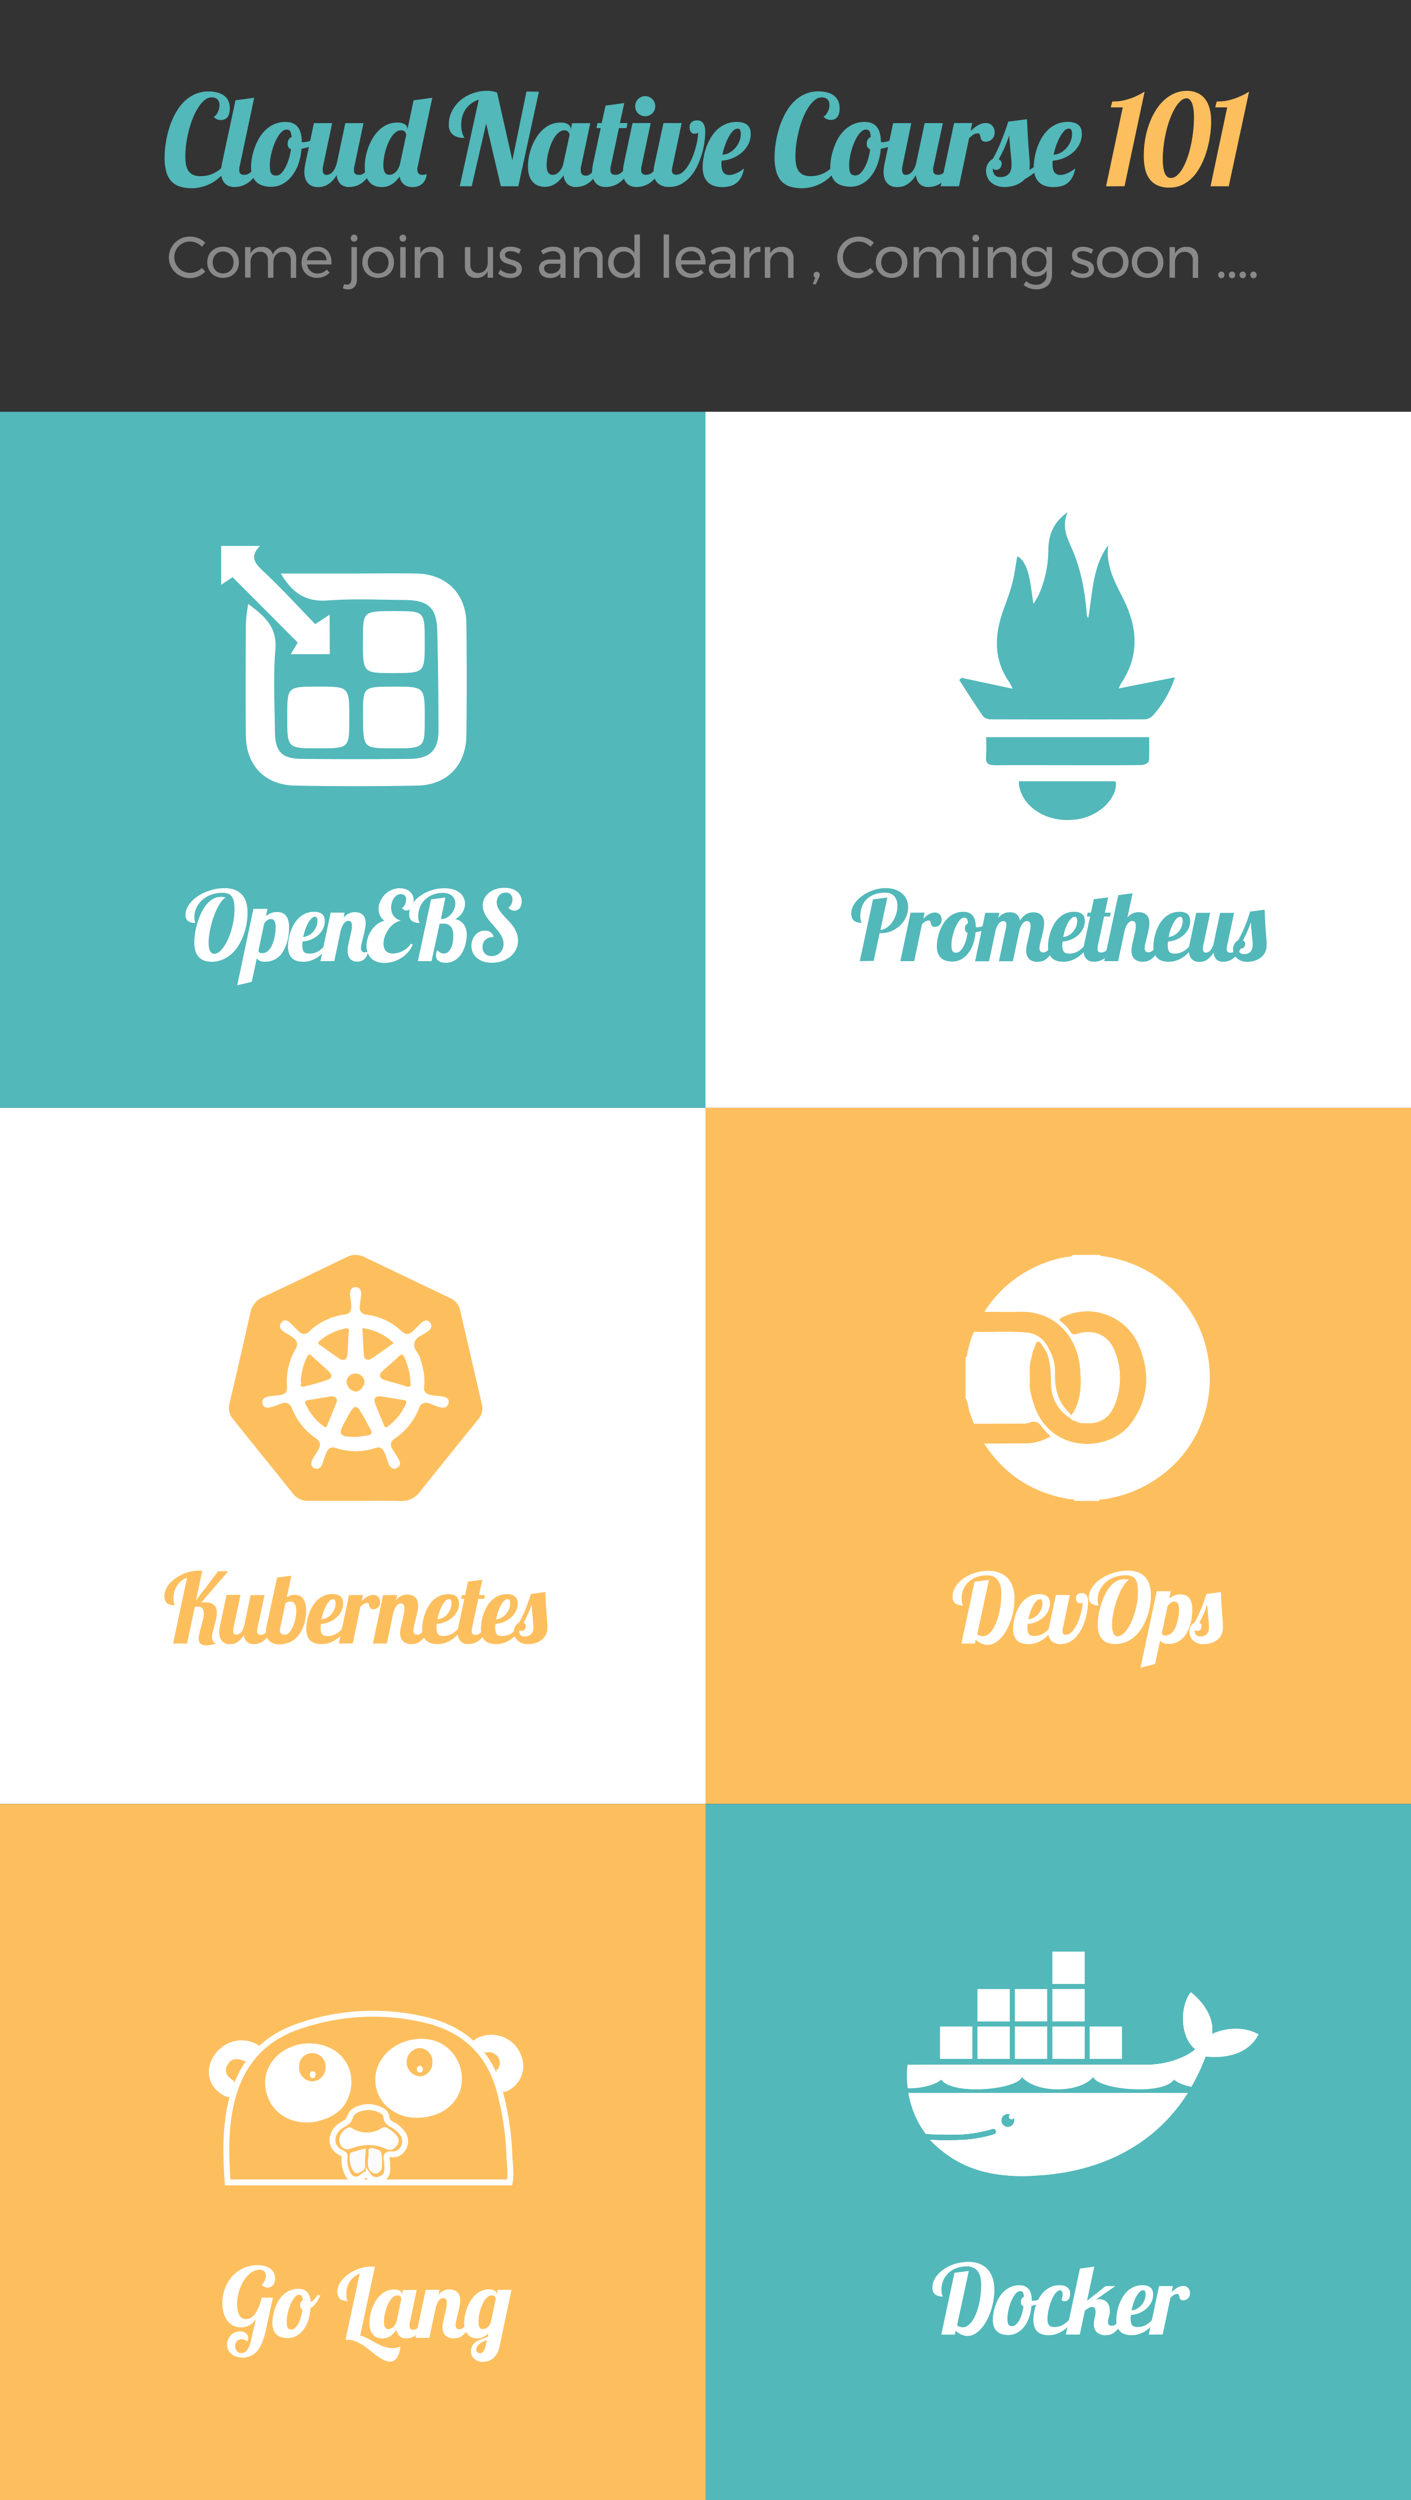 <svg xmlns="http://www.w3.org/2000/svg" id="Layer_1" data-name="Layer 1" viewBox="0 0 480 850"><rect x="0" y="0" width="480" height="850" fill="#333333" stroke="none"/><defs><style>.cls-1{fill:#52b8ba}.cls-2{fill:#fff}.cls-3{fill:#fdbf5e}.cls-4{fill:#898989}.cls-5{fill:none;stroke:#fff;stroke-miterlimit:10;stroke-width:2px}.cls-6{fill:#fbfbfb}</style></defs><title>course final</title><rect width="240" height="236.67" y="140" class="cls-1"/><rect width="240" height="236.67" x="240" y="140" class="cls-2"/><rect width="240" height="236.67" y="376.67" class="cls-2"/><rect width="240" height="236.67" x="240" y="376.67" class="cls-3"/><rect width="240" height="236.67" y="613.33" class="cls-3"/><rect width="240" height="236.67" x="240" y="613.33" class="cls-1"/><path d="M320.21,793.75l4.48-21,4.88-.64-4,18.49a3.15,3.15,0,0,0,1.88.66,3.09,3.09,0,0,0,1.84-.61,6.32,6.32,0,0,0,1.55-1.67,12.81,12.81,0,0,0,1.25-2.47,23,23,0,0,0,.93-3,28.85,28.85,0,0,0,.57-3.33,30.26,30.26,0,0,0,.19-3.39,10.28,10.28,0,0,0-.35-2.86,5.22,5.22,0,0,0-1-1.93,3.79,3.79,0,0,0-1.52-1.09,5.32,5.32,0,0,0-2-.35,10.34,10.34,0,0,0-3.41.55,7.94,7.94,0,0,0-2.74,1.59,7.34,7.34,0,0,0-1.82,2.52,8.2,8.2,0,0,0-.66,3.37,5.8,5.8,0,0,0,.07,1,4.41,4.41,0,0,0,.15.63,2.24,2.24,0,0,0,.15.36.48.48,0,0,1,.07.22,4.28,4.28,0,0,1-2.59-.69,2.76,2.76,0,0,1-.93-2.37,5.83,5.83,0,0,1,.44-2.21,7.81,7.81,0,0,1,1.25-2.05,10.41,10.41,0,0,1,1.93-1.78,13.48,13.48,0,0,1,2.49-1.41,15.06,15.06,0,0,1,2.92-.93,15.69,15.69,0,0,1,3.24-.33,10.68,10.68,0,0,1,2.87.36,8.16,8.16,0,0,1,2.25,1,7,7,0,0,1,1.68,1.51,8.09,8.09,0,0,1,1.14,1.93,10.42,10.42,0,0,1,.65,2.25,14.27,14.27,0,0,1,.21,2.46,21.53,21.53,0,0,1-.34,3.78,23.72,23.72,0,0,1-.94,3.64,20.07,20.07,0,0,1-1.45,3.24,14.12,14.12,0,0,1-1.86,2.62,8.54,8.54,0,0,1-2.17,1.75,4.86,4.86,0,0,1-2.37.64,5.06,5.06,0,0,1-2-.42,7.84,7.84,0,0,1-2.06-1.34l-.27,1.32Z" class="cls-2"/><path d="M356.75,781.23a8.1,8.1,0,0,1-2.5,1.72,13.07,13.07,0,0,1-3.35,1,15.53,15.53,0,0,1-.88,4.12,11,11,0,0,1-1.73,3.13,7.51,7.51,0,0,1-2.4,2,6.22,6.22,0,0,1-2.87.69,7.61,7.61,0,0,1-2.12-.28,4.27,4.27,0,0,1-1.67-.9,4.15,4.15,0,0,1-1.09-1.61,6.52,6.52,0,0,1-.39-2.41,13.81,13.81,0,0,1,.2-2.2,15.81,15.81,0,0,1,.64-2.54,15.19,15.19,0,0,1,1.14-2.55,9.83,9.83,0,0,1,1.71-2.23,8.2,8.2,0,0,1,2.33-1.59,7.17,7.17,0,0,1,3-.6q4.24,0,4.24,5.27v0a.41.41,0,0,0,.15,0h.2a5.17,5.17,0,0,0,1.25-.17,10.6,10.6,0,0,0,1.34-.44,11.3,11.3,0,0,0,1.32-.64q.64-.36,1.18-.73Zm-8.58,2.83a1,1,0,0,1-.7-.51,2,2,0,0,1-.18-.88,2.08,2.08,0,0,1,.28-1.13,1.68,1.68,0,0,1,.75-.65,6,6,0,0,0-.11-.89,1.94,1.94,0,0,0-.23-.6.82.82,0,0,0-.36-.33,1.38,1.38,0,0,0-.56-.1,1.76,1.76,0,0,0-1.14.46,5.41,5.41,0,0,0-1,1.21,11.1,11.1,0,0,0-.9,1.73,17.15,17.15,0,0,0-.7,2,18,18,0,0,0-.45,2,11.63,11.63,0,0,0-.16,1.83,8.11,8.11,0,0,0,.09,1.34,2.05,2.05,0,0,0,.29.81,1,1,0,0,0,.52.41,2.37,2.37,0,0,0,.79.11,1.84,1.84,0,0,0,1.2-.53,5.49,5.49,0,0,0,1.12-1.45,11.47,11.47,0,0,0,.91-2.17A16.17,16.17,0,0,0,348.17,784.06Z" class="cls-2"/><path d="M365.72,787.84a18.92,18.92,0,0,1-1.59,2.26,11.87,11.87,0,0,1-2,1.95,9.9,9.9,0,0,1-2.48,1.38,8.24,8.24,0,0,1-3,.52,7.13,7.13,0,0,1-2.12-.3,4.22,4.22,0,0,1-1.63-.93,4.09,4.09,0,0,1-1-1.62,7,7,0,0,1-.36-2.39,14.57,14.57,0,0,1,.19-2.2,16.15,16.15,0,0,1,.62-2.55,15.2,15.2,0,0,1,1.11-2.56,9.63,9.63,0,0,1,1.67-2.24,8.05,8.05,0,0,1,2.29-1.59,7,7,0,0,1,3-.6,5.23,5.23,0,0,1,1.8.27,3.06,3.06,0,0,1,1.13.69,2.3,2.3,0,0,1,.58,1A3.84,3.84,0,0,1,364,780a3.61,3.61,0,0,1-.14,1.05,2.31,2.31,0,0,1-.38.75,1.49,1.49,0,0,1-.56.45,1.62,1.62,0,0,1-.68.15,2.13,2.13,0,0,1-1.16-.39,5.56,5.56,0,0,0,.4-1.95,1.88,1.88,0,0,0-.23-1,.76.76,0,0,0-.69-.37,1.54,1.54,0,0,0-1,.47,5.66,5.66,0,0,0-1,1.24,11.7,11.7,0,0,0-.88,1.77,19.26,19.26,0,0,0-.7,2.08,19.65,19.65,0,0,0-.47,2.15,12.85,12.85,0,0,0-.17,2,5.13,5.13,0,0,0,.15,1.38,2,2,0,0,0,.45.85,1.61,1.61,0,0,0,.74.43,4,4,0,0,0,1,.12,5.76,5.76,0,0,0,1.78-.26,6.23,6.23,0,0,0,1.49-.71,8.28,8.28,0,0,0,1.31-1.06q.62-.61,1.25-1.3Z" class="cls-2"/><path d="M382.3,787.84a13.42,13.42,0,0,1-1.52,3.29,7.68,7.68,0,0,1-1.65,1.84,4.26,4.26,0,0,1-1.59.8,5.9,5.9,0,0,1-1.31.18,4.41,4.41,0,0,1-3.11-1,3.61,3.61,0,0,1-1-2.78,8.7,8.7,0,0,1,.19-1.72l.27-1.29a3.78,3.78,0,0,0,.1-.63c0-.21,0-.4,0-.58a2.27,2.27,0,0,0-.26-1.16,1,1,0,0,0-.93-.43,2.33,2.33,0,0,0-1.15.33,9.25,9.25,0,0,0-1.28.89l-1.72,8.15h-4.75l4.78-22.43,4.88-.66-2.46,11.61,6.36-5h3.27l-6.6,4.59a4.3,4.3,0,0,1,1.09-.14,3.88,3.88,0,0,1,1.6.31,3.13,3.13,0,0,1,1.13.84,3.45,3.45,0,0,1,.67,1.23,5,5,0,0,1,.22,1.49c0,.2,0,.41,0,.62a3.76,3.76,0,0,1-.1.64l-.37,1.64a4.21,4.21,0,0,0-.12.53,3.51,3.51,0,0,0,0,.53,1.44,1.44,0,0,0,.26.86,1.2,1.2,0,0,0,1,.36,2,2,0,0,0,.93-.21,2.39,2.39,0,0,0,.72-.6,4.57,4.57,0,0,0,.59-.93q.27-.54.52-1.18Z" class="cls-2"/><path d="M393.94,787.84a18.92,18.92,0,0,1-1.59,2.26,11.87,11.87,0,0,1-2,1.95,9.9,9.9,0,0,1-2.48,1.38,8.24,8.24,0,0,1-3,.52,7.13,7.13,0,0,1-2.12-.3,4.22,4.22,0,0,1-1.63-.93,4.09,4.09,0,0,1-1-1.62,7,7,0,0,1-.36-2.39,14.43,14.43,0,0,1,.19-2.19,16.76,16.76,0,0,1,.61-2.54,14.34,14.34,0,0,1,1.11-2.56,10.06,10.06,0,0,1,1.67-2.25,7.77,7.77,0,0,1,2.3-1.6,7.17,7.17,0,0,1,3-.6,5.23,5.23,0,0,1,1.81.27,2.92,2.92,0,0,1,1.11.7,2.3,2.3,0,0,1,.56,1,4.53,4.53,0,0,1,.15,1.18,5.79,5.79,0,0,1-.63,2.67,7.11,7.11,0,0,1-1.68,2.15,8.67,8.67,0,0,1-2.42,1.48,9,9,0,0,1-2.85.66c0,.25,0,.48-.06.7s0,.43,0,.62a5.13,5.13,0,0,0,.15,1.38,2,2,0,0,0,.45.85,1.61,1.61,0,0,0,.74.43,4,4,0,0,0,1,.12,5.76,5.76,0,0,0,1.78-.26,6.23,6.23,0,0,0,1.49-.71,8.28,8.28,0,0,0,1.31-1.06q.62-.61,1.25-1.3Zm-9-2.33a4.43,4.43,0,0,0,1.8-.53,5.5,5.5,0,0,0,1.53-1.22,6,6,0,0,0,1.05-1.71,5.18,5.18,0,0,0,.39-2,2.3,2.3,0,0,0-.18-1,.65.65,0,0,0-.64-.37,1.76,1.76,0,0,0-1.23.6,6.93,6.93,0,0,0-1.13,1.57,13.44,13.44,0,0,0-.94,2.18A19.34,19.34,0,0,0,384.94,785.51Z" class="cls-2"/><path d="M390.8,793.75l3.49-16.49H399l-.42,2,.89-.76a7,7,0,0,1,.94-.65,5.74,5.74,0,0,1,1-.46,3.57,3.57,0,0,1,1.13-.18,2.17,2.17,0,0,1,1.71.76,2.28,2.28,0,0,1,.43.79,3,3,0,0,1,.14.93,2.65,2.65,0,0,1-.14.86,2.21,2.21,0,0,1-.44.77,2.34,2.34,0,0,1-.75.55,2.37,2.37,0,0,1-1,.22,1.32,1.32,0,0,1-.72-.16,1.07,1.07,0,0,1-.38-.4,1.87,1.87,0,0,1-.18-.52c0-.19-.08-.36-.12-.52a1.42,1.42,0,0,0-.17-.4.38.38,0,0,0-.35-.16,2.23,2.23,0,0,0-1.27.35,9.41,9.41,0,0,0-1.13.91l-2.64,12.53Z" class="cls-2"/><path d="M371.11,686.86h12.72v13h6.43a27.9,27.9,0,0,0,8.84-1.48,22.64,22.64,0,0,0,4.3-1.94,16,16,0,0,1-3-8.22c-.37-4,.43-9.14,3.12-12.25l1.34-1.55,1.59,1.28c4,3.22,7.39,7.73,8,12.86,4.83-1.42,10.51-1.09,14.76,1.37l1.75,1-.92,1.8c-3.6,7-11.13,9.21-18.5,8.82-11,27.44-35,40.43-64.08,40.43-15,0-28.81-5.62-36.66-18.95l-.13-.22-1.14-2.33a36.91,36.91,0,0,1-2.94-18.72l.18-1.92h10.88v-13h12.72V674.13h25.45V661.41h15.27v25.45" class="cls-1"/><path d="M412.33,691.67c.85-6.63-4.11-11.84-7.19-14.31-3.55,4.1-4.1,14.85,1.47,19.37-3.11,2.76-9.65,5.26-16.35,5.26H308.72a34.37,34.37,0,0,0,3.38,18.95l.93,1.7a31.46,31.46,0,0,0,1.92,2.88q5,.32,9.27.23h0a45.46,45.46,0,0,0,13.53-2,1,1,0,0,1,.64,1.85c-.46.16-.93.31-1.43.45h0a42.54,42.54,0,0,1-9.35,1.52c.22,0-.23,0-.23,0l-.42,0c-1.47.08-3.06.1-4.69.1-1.78,0-3.53,0-5.49-.13l-.05,0c6.79,7.64,17.42,12.22,30.74,12.22,28.18,0,52.09-12.49,62.68-40.54,7.51.77,14.73-1.14,18-7.55-5.23-3-12-2.06-15.83-.11" class="cls-2"/><path d="M412.33,691.67c.85-6.63-4.11-11.84-7.19-14.31-3.55,4.1-4.1,14.85,1.47,19.37-3.11,2.76-9.65,5.26-16.35,5.26H313.54c-.33,10.71,3.64,18.84,10.67,23.75h0a45.46,45.46,0,0,0,13.53-2,1,1,0,0,1,.64,1.85c-.46.16-.93.31-1.43.45h0a44.73,44.73,0,0,1-9.6,1.59l-.09-.09c9.59,4.92,23.5,4.9,39.45-1.22,17.88-6.87,34.52-20,46.13-34.92l-.51.24" class="cls-2"/><path d="M308.87,710.48a32.6,32.6,0,0,0,3.23,10.45l.93,1.7a31.4,31.4,0,0,0,1.92,2.88q5,.32,9.27.23a45.46,45.46,0,0,0,13.53-2,1,1,0,0,1,.64,1.85c-.46.16-.93.31-1.43.45h0a44.74,44.74,0,0,1-9.58,1.56l-.48,0c-1.47.08-3,.13-4.67.13-1.78,0-3.6,0-5.55-.13,6.79,7.64,17.48,12.23,30.8,12.23,24.13,0,45.12-9.16,57.31-29.39H308.87" class="cls-2"/><path d="M314.28,710.48a24.49,24.49,0,0,0,9.94,15.26,45.46,45.46,0,0,0,13.53-2,1,1,0,0,1,.64,1.85c-.46.16-.93.31-1.43.45h0a45.41,45.41,0,0,1-9.65,1.56c9.59,4.92,23.46,4.85,39.4-1.28A104.14,104.14,0,0,0,394,710.48h-79.7" class="cls-2"/><path d="M319.78,689h11v11h-11Zm.92.92h.87v9.19h-.87Zm1.64,0h.91v9.19h-.9V689.9Zm1.67,0h.91v9.19H324Zm1.67,0h.9v9.19h-.9Zm1.67,0h.9v9.19h-.9V689.9Zm1.67,0h.87v9.19H329Zm3.49-13.64h11v11h-11v-11Zm.92.92h.87v9.19h-.87Zm1.64,0h.9v9.19h-.9v-9.19Zm1.67,0h.9v9.19h-.9Zm1.67,0h.9v9.19h-.9Zm1.67,0H341v9.19h-.91Zm1.67,0h.87v9.19h-.87Z" class="cls-2"/><path d="M332.51,689h11v11h-11V689Zm.92.92h.87v9.19h-.87Zm1.64,0h.9v9.19h-.9V689.9Zm1.67,0h.9v9.19h-.9Zm1.67,0h.9v9.19h-.9Zm1.67,0H341v9.19h-.91Zm1.67,0h.87v9.19h-.87Z" class="cls-2"/><path d="M345.23,689h11v11h-11Zm.92.92H347v9.19h-.87Zm1.64,0h.9v9.19h-.9Zm1.67,0h.9v9.19h-.9Zm1.67,0h.9v9.19h-.9Zm1.67,0h.91v9.19h-.91Zm1.67,0h.87v9.19h-.87Z" class="cls-2"/><path d="M345.23,676.26h11v11h-11Zm.92.92H347v9.19h-.87Zm1.64,0h.9v9.19h-.9Zm1.67,0h.9v9.19h-.9Zm1.67,0h.9v9.19h-.9Zm1.67,0h.91v9.19h-.91Zm1.67,0h.87v9.19h-.87ZM358,689h11v11H358Zm.92.92h.87v9.19h-.87Zm1.64,0h.9v9.19h-.9Zm1.67,0h.9v9.19h-.9Zm1.67,0h.91v9.19h-.91Zm1.67,0h.91v9.19h-.91Zm1.67,0h.87v9.19h-.87Z" class="cls-2"/><path d="M358,676.26h11v11H358Zm.92.92h.87v9.19h-.87Zm1.64,0h.9v9.19h-.9Zm1.67,0h.9v9.19h-.9Zm1.67,0h.91v9.19h-.91Zm1.67,0h.91v9.19h-.91Zm1.67,0h.87v9.19h-.87Z" class="cls-2"/><path d="M358,663.53h11v11H358Zm.92.92h.87v9.19h-.87v-9.19Zm1.64,0h.9v9.19h-.9v-9.19Zm1.67,0h.9v9.19h-.9v-9.19Zm1.67,0h.91v9.19h-.91v-9.19Zm1.67,0h.91v9.19h-.91v-9.19Zm1.67,0h.87v9.19h-.87v-9.19Z" class="cls-2"/><path d="M370.68,689h11v11h-11Zm.92.92h.87v9.19h-.87V689.9Zm1.64,0h.91v9.19h-.9V689.9Zm1.67,0h.91v9.19h-.91Zm1.67,0h.91v9.19h-.91Zm1.67,0h.9v9.19h-.9Zm1.67,0h.87v9.19h-.87Z" class="cls-2"/><path d="M342.85,717.89a3,3,0,1,1,.08,6.09h-.08a3,3,0,0,1,0-6.09" class="cls-2"/><path d="M342.85,718.75a2.17,2.17,0,0,1,.79.15.89.89,0,1,0,1.22,1.2,2.18,2.18,0,1,1-2-1.34M289,711.58H430.56c-3.08-.78-9.75-1.84-8.65-5.88-5.6,6.48-19.12,4.55-22.53,1.35-3.8,5.51-25.91,3.41-27.45-.88-4.76,5.59-19.51,5.59-24.28,0-1.54,4.29-23.65,6.39-27.45.88-3.41,3.2-16.92,5.13-22.53-1.35,1.1,4-5.57,5.09-8.65,5.88" class="cls-1"/><path d="M350.93,739.81c-7.53-3.58-11.67-8.44-14-13.74a46.68,46.68,0,0,1-10.07,1.53q-2.21.12-4.65.12-2.81,0-5.92-.17c6.91,6.91,15.41,12.22,31.15,12.32q1.74,0,3.46-.07" class="cls-2"/><path d="M339.76,731a26.41,26.41,0,0,1-2.8-4.9,46.64,46.64,0,0,1-10.07,1.53c2.69,1.46,6.53,2.81,12.87,3.37" class="cls-2"/><path d="M373.83,510.34h-1.12a12.36,12.36,0,0,0-5.95,0h-1.12c-.34-.86-1.16-.54-1.76-.64-12.46-2.06-22.21-8.26-29.08-18.91,4.52,0,9,0,13.55-.07a16.81,16.81,0,0,0,9-2.41,20.92,20.92,0,0,1-2.81-2.91c-1.15-1.77-2.36-2.56-4.49-1.62a7.79,7.79,0,0,1-2.94.23c-5.26.05-10.52.08-15.78.11L330,480.53c-.64-1.68-.55-3.58-1.55-5.16V461.62c.71-.56.53-1.43.73-2.15.65-2.28,1-4.64,2.29-6.71,5.88.2,11.77-.28,17.63.28a8.54,8.54,0,0,1,6.89,4.07l.3.41.06.1a1.08,1.08,0,0,0,.16.22l.23.62.33.57a.51.51,0,0,1,.1.31l-1.08.53c-.63-1-1.21-2-1.89-2.9-.79-1.08-1.5-1.16-1.93.31-.1.34-.26.66-.39,1l-.31.56-1.12,4.64s-.08.08-.08.11a1.53,1.53,0,0,0,.07.26l-.13,1.11c-1,1.38-.93,5.38,0,6.7a34.35,34.35,0,0,0,2.2,7.84c6.36,14.71,25,14,32.07,4.57,6.18-8.19,6.69-17.24,2.91-26.36a19,19,0,0,0-25.91-9.9c-1.06.51-1.6.86-.31,1.79a11.34,11.34,0,0,1,2.87,3.14c.6.94,1.17,1.07,2.26.72,5.67-1.82,10.75.42,12.88,5.93a24.23,24.23,0,0,1-.28,18.81c-1.82,4.25-5.38,6.12-10,5.69-.81-1.07-1.91-.83-3-.67a2.9,2.9,0,0,1-1.9-1l.13-1a4.66,4.66,0,0,0,1.38-1.94c2.25-4.31,2.16-9,1.83-13.62-.74-10.47-8-20.12-21-19.6-3.83.15-7.67,0-11.5,0a4.4,4.4,0,0,1,.31-.67,41.64,41.64,0,0,1,27.34-18c.79-.15,1.75.1,2.34-.72h9.3c.21.56.72.37,1.11.43,21.12,3.1,36.26,20.44,36.23,41.47s-15.21,38.12-36.29,41.21C374.76,509.84,374.08,509.6,373.83,510.34Z" class="cls-2"/><path d="M366.76,510.34a12.36,12.36,0,0,1,5.95,0Z" class="cls-2"/><path d="M369,483.89c4.66.44,8.22-1.43,10-5.69a24.23,24.23,0,0,0,.28-18.81c-2.14-5.51-7.21-7.76-12.88-5.93-1.1.35-1.67.22-2.26-.72a11.34,11.34,0,0,0-2.87-3.14c-1.29-.94-.75-1.28.31-1.79a19,19,0,0,1,25.91,9.9c3.79,9.12,3.27,18.17-2.91,26.36-7.09,9.39-25.71,10.14-32.07-4.57a34.35,34.35,0,0,1-2.2-7.84l0-6.7.13-1.11v-.38l1.12-4.64a.47.47,0,0,0,.31-.56c.13-.33.29-.65.39-1,.43-1.47,1.14-1.39,1.93-.31.68.93,1.26,1.93,1.89,2.9,1.27,3.35,1.38,6.86,1.46,10.39a13.71,13.71,0,0,0,6.55,12,2.9,2.9,0,0,0,1.9,1A5.4,5.4,0,0,0,369,483.89Z" class="cls-3"/><path d="M331.48,452.76a21.23,21.23,0,0,1,3.42-6.75c3.83,0,7.67.19,11.5,0,13.07-.52,20.3,9.12,21,19.6.33,4.62.42,9.3-1.83,13.62a4.66,4.66,0,0,1-1.38,1.94c-.09-.22-.12-.51-.28-.66-4-3.65-5.15-8.32-5.06-13.54a14.81,14.81,0,0,0-1.71-7.66.51.51,0,0,0-.1-.31l-.33-.57-.23-.62a.22.22,0,0,0-.16-.22l-.06-.1-.3-.41a8.54,8.54,0,0,0-6.89-4.07C343.26,452.48,337.36,453,331.48,452.76Z" class="cls-3"/><path d="M334.81,490.79a22.13,22.13,0,0,1-3.43-6.67c5.26,0,10.52-.06,15.78-.11a7.79,7.79,0,0,0,2.94-.23c2.13-.94,3.35-.15,4.49,1.62a20.92,20.92,0,0,0,2.81,2.91,16.81,16.81,0,0,1-9,2.41C343.85,490.78,339.33,490.77,334.81,490.79Z" class="cls-3"/><path d="M357.18,459.34a14.81,14.81,0,0,1,1.71,7.66c-.09,5.22,1.05,9.89,5.06,13.54.16.14.19.43.28.66l-.13,1a13.71,13.71,0,0,1-6.55-12c-.08-3.53-.18-7-1.46-10.39Z" class="cls-2"/><path d="M350.32,465l0,6.7C349.38,470.34,349.37,466.35,350.32,465Z" class="cls-2"/><path d="M369,483.89a5.4,5.4,0,0,1-3-.67C367.09,483.06,368.19,482.83,369,483.89Z" class="cls-2"/><path d="M356,457.11l.3.41Z" class="cls-2"/><path d="M356.36,457.62a.22.22,0,0,1,.16.22A1.08,1.08,0,0,1,356.36,457.62Z" class="cls-2"/><path d="M351.89,458.27a.47.47,0,0,1-.31.56Z" class="cls-2"/><path d="M356.75,458.46l.33.57Z" class="cls-2"/><path d="M350.45,463.48v.38a1.53,1.53,0,0,1-.07-.26S350.43,463.52,350.45,463.48Z" class="cls-2"/><path d="M327.06,558.79l4.48-21,4.88-.64-4,18.49a3.15,3.15,0,0,0,1.88.66,3.09,3.09,0,0,0,1.84-.61,6.33,6.33,0,0,0,1.55-1.67,12.75,12.75,0,0,0,1.25-2.47,22.8,22.8,0,0,0,.93-3,28.85,28.85,0,0,0,.57-3.33,30.26,30.26,0,0,0,.19-3.39,10.28,10.28,0,0,0-.35-2.86,5.22,5.22,0,0,0-1-1.93,3.78,3.78,0,0,0-1.52-1.09,5.33,5.33,0,0,0-2-.35,10.34,10.34,0,0,0-3.41.55,7.94,7.94,0,0,0-2.74,1.59,7.34,7.34,0,0,0-1.82,2.52,8.17,8.17,0,0,0-.66,3.37,5.81,5.81,0,0,0,.07,1,4.41,4.41,0,0,0,.15.63,2.33,2.33,0,0,0,.15.36.48.48,0,0,1,.07.22,4.28,4.28,0,0,1-2.59-.69,2.76,2.76,0,0,1-.93-2.37,5.81,5.81,0,0,1,.44-2.21,7.78,7.78,0,0,1,1.25-2.05,10.37,10.37,0,0,1,1.93-1.78,13.48,13.48,0,0,1,2.49-1.41,15.07,15.07,0,0,1,2.92-.93,15.71,15.71,0,0,1,3.24-.33,10.68,10.68,0,0,1,2.87.36,8.14,8.14,0,0,1,2.25,1,7,7,0,0,1,1.68,1.51,8.09,8.09,0,0,1,1.14,1.93,10.42,10.42,0,0,1,.65,2.25,14.27,14.27,0,0,1,.21,2.46,21.53,21.53,0,0,1-.34,3.78,23.72,23.72,0,0,1-.94,3.64,20.07,20.07,0,0,1-1.45,3.24,14.16,14.16,0,0,1-1.86,2.62,8.57,8.57,0,0,1-2.17,1.75,4.86,4.86,0,0,1-2.38.64,5.05,5.05,0,0,1-2-.42,7.85,7.85,0,0,1-2.06-1.34l-.27,1.32Z" class="cls-2"/><path d="M358.84,552.88a18.92,18.92,0,0,1-1.59,2.26,11.9,11.9,0,0,1-2,1.95,9.88,9.88,0,0,1-2.48,1.38,8.24,8.24,0,0,1-3,.52,7.13,7.13,0,0,1-2.13-.3,4.2,4.2,0,0,1-1.63-.93,4.08,4.08,0,0,1-1-1.62,7,7,0,0,1-.36-2.39,14.42,14.42,0,0,1,.19-2.19,16.77,16.77,0,0,1,.61-2.54,14.27,14.27,0,0,1,1.11-2.56,10.09,10.09,0,0,1,1.67-2.25,7.77,7.77,0,0,1,2.3-1.6,7.17,7.17,0,0,1,3-.6,5.21,5.21,0,0,1,1.81.27,2.91,2.91,0,0,1,1.11.7,2.32,2.32,0,0,1,.56,1,4.57,4.57,0,0,1,.15,1.18,5.79,5.79,0,0,1-.63,2.67,7.11,7.11,0,0,1-1.68,2.15,8.67,8.67,0,0,1-2.42,1.48,9,9,0,0,1-2.85.66c0,.25,0,.48-.06.7s0,.43,0,.62a5.13,5.13,0,0,0,.15,1.38,2,2,0,0,0,.45.85,1.6,1.6,0,0,0,.74.43,4,4,0,0,0,1,.12,5.76,5.76,0,0,0,1.78-.26,6.23,6.23,0,0,0,1.49-.71,8.23,8.23,0,0,0,1.31-1.06q.62-.61,1.25-1.3Zm-9-2.33a4.43,4.43,0,0,0,1.8-.53,5.48,5.48,0,0,0,1.53-1.22,6,6,0,0,0,1.06-1.71,5.18,5.18,0,0,0,.39-2,2.31,2.31,0,0,0-.18-1,.65.65,0,0,0-.64-.37,1.76,1.76,0,0,0-1.23.6,6.9,6.9,0,0,0-1.13,1.57,13.44,13.44,0,0,0-.94,2.18A19.17,19.17,0,0,0,349.84,550.54Z" class="cls-2"/><path d="M359.2,542.3h4.75l-2.37,11.21q-.08.37-.13.67a3.44,3.44,0,0,0,0,.52,1.15,1.15,0,0,0,.27.8,1.1,1.1,0,0,0,.86.3,2.51,2.51,0,0,0,1.54-.56,6.22,6.22,0,0,0,1.37-1.49,13.13,13.13,0,0,0,1.14-2.1,20.55,20.55,0,0,0,.88-2.4,21,21,0,0,0,.56-2.39,12.3,12.3,0,0,0,.2-2.07.31.31,0,0,1-.17.15,1.68,1.68,0,0,1-.3.1l-.32.06-.26,0a.9.9,0,0,1-.52-.15,1.33,1.33,0,0,1-.38-.39,1.79,1.79,0,0,1-.23-.54,2.51,2.51,0,0,1-.07-.59,1.77,1.77,0,0,1,.49-1.28,2.08,2.08,0,0,1,1.55-.51,1.76,1.76,0,0,1,1.63.88,2.86,2.86,0,0,1,.35.92,5.28,5.28,0,0,1,.11,1.06,20.9,20.9,0,0,1-.23,2.91,21.31,21.31,0,0,1-.72,3.2,20.32,20.32,0,0,1-1.24,3.12,12,12,0,0,1-1.8,2.67,8.48,8.48,0,0,1-2.4,1.88,6.42,6.42,0,0,1-3,.71,4.31,4.31,0,0,1-3-1,3.7,3.7,0,0,1-1.09-2.92c0-.18,0-.42,0-.7a7,7,0,0,1,.13-.89Z" class="cls-2"/><path d="M384.07,537.16a5.25,5.25,0,0,0-1.47,1.41,14.92,14.92,0,0,0-1.36,2.24,24.72,24.72,0,0,0-1.18,2.79q-.54,1.51-.93,3.06a29.31,29.31,0,0,0-.61,3.06,19.6,19.6,0,0,0-.22,2.78,9.83,9.83,0,0,0,.11,1.54,4.93,4.93,0,0,0,.34,1.21,2,2,0,0,0,.59.79,1.38,1.38,0,0,0,.88.28,2.71,2.71,0,0,0,1.67-.64,8,8,0,0,0,1.6-1.76,15.81,15.81,0,0,0,1.43-2.58,23.88,23.88,0,0,0,1.14-3.14,28.43,28.43,0,0,0,.77-3.42,21.57,21.57,0,0,0,.28-3.41,16.51,16.51,0,0,0-.17-2.52,4.63,4.63,0,0,0-.64-1.81,2.86,2.86,0,0,0-1.29-1.09,5.31,5.31,0,0,0-2.13-.36,11.14,11.14,0,0,0-3.61.59,9.4,9.4,0,0,0-3,1.69,8.12,8.12,0,0,0-2.08,2.67,7.88,7.88,0,0,0-.77,3.53,4.21,4.21,0,0,0,.06.78,4.9,4.9,0,0,0,.11.48,2.14,2.14,0,0,0,.11.3.48.48,0,0,1,.06.21,4.16,4.16,0,0,1-2.46-.63,2.45,2.45,0,0,1-.88-2.14,5.46,5.46,0,0,1,.5-2.27,8.2,8.2,0,0,1,1.4-2.12,11.9,11.9,0,0,1,2.13-1.85,14.71,14.71,0,0,1,2.71-1.46,17.58,17.58,0,0,1,3.14-1,16.47,16.47,0,0,1,3.4-.35,9.42,9.42,0,0,1,3.66.63,6.13,6.13,0,0,1,2.41,1.75,7,7,0,0,1,1.33,2.67,13.27,13.27,0,0,1,.41,3.39,22.33,22.33,0,0,1-1.23,7.11,20.9,20.9,0,0,1-1.61,3.53,13.28,13.28,0,0,1-2.33,3,10.83,10.83,0,0,1-3.09,2.08,9.39,9.39,0,0,1-3.9.78,7.6,7.6,0,0,1-2.38-.35,4.64,4.64,0,0,1-1.87-1.14,5.24,5.24,0,0,1-1.22-2.05,9.5,9.5,0,0,1-.44-3.07,20.52,20.52,0,0,1,.25-3,25.45,25.45,0,0,1,.75-3.38,24.7,24.7,0,0,1,1.25-3.36,14.56,14.56,0,0,1,1.74-2.92,8.61,8.61,0,0,1,2.23-2,5,5,0,0,1,2.72-.77,7.53,7.53,0,0,1,.84,0A3.69,3.69,0,0,1,384.07,537.16Z" class="cls-2"/><path d="M388,567l5.51-26h4.75l-.53,2.48a6.61,6.61,0,0,1,1.66-1,5.5,5.5,0,0,1,2.19-.4,4.67,4.67,0,0,1,1.58.27,3.12,3.12,0,0,1,1.28.87,4.33,4.33,0,0,1,.85,1.6,8.25,8.25,0,0,1,.31,2.46,20.75,20.75,0,0,1-.15,2.41,16.48,16.48,0,0,1-.52,2.59,14.29,14.29,0,0,1-1,2.5,8.32,8.32,0,0,1-1.51,2.12,7,7,0,0,1-2.13,1.47,6.83,6.83,0,0,1-2.83.55,5.48,5.48,0,0,1-1.1-.1,3.41,3.41,0,0,1-.8-.26,2,2,0,0,1-.55-.38,2.74,2.74,0,0,1-.36-.44l-1.71,8Zm7.21-11.68a1.2,1.2,0,0,0,.39.52,1.35,1.35,0,0,0,.86.24,2.76,2.76,0,0,0,1.55-.44,4.42,4.42,0,0,0,1.19-1.18,7.49,7.49,0,0,0,.87-1.67,14.65,14.65,0,0,0,.58-1.92A17,17,0,0,0,401,549a15.94,15.94,0,0,0,.11-1.73,5.08,5.08,0,0,0-.18-1.5,2.25,2.25,0,0,0-.43-.82,1.1,1.1,0,0,0-.54-.35,2.23,2.23,0,0,0-.51-.07,2.15,2.15,0,0,0-1.18.41,3.57,3.57,0,0,0-1.09,1.22Z" class="cls-2"/><path d="M415.33,541.29q.1,2.14.18,3.71c.06,1,.12,2,.17,2.72s.1,1.42.14,2,.08,1,.12,1.42.06.79.08,1.13,0,.69,0,1.05a5.76,5.76,0,0,1-.3,1.92,5,5,0,0,1-.8,1.47,5.15,5.15,0,0,1-1.18,1.07,6.78,6.78,0,0,1-1.4.72,7.63,7.63,0,0,1-1.49.39,8.93,8.93,0,0,1-1.43.12,5.54,5.54,0,0,1-2.15-.38,4.5,4.5,0,0,1-1.51-1,3.86,3.86,0,0,1-.88-1.35,4.26,4.26,0,0,1-.28-1.51,3.6,3.6,0,0,1,.15-1.07,3.86,3.86,0,0,1,.39-.88,3.22,3.22,0,0,1,.56-.67,2.73,2.73,0,0,1,.65-.44,40.29,40.29,0,0,0,2.33-4.9q1-2.42,1.72-4.87Zm-8.94,12.79a2.73,2.73,0,0,0,.46,1.73,1.88,1.88,0,0,0,1.55.57,3.67,3.67,0,0,0,1.06-.15,2.35,2.35,0,0,0,.92-.52,2.54,2.54,0,0,0,.64-.94,3.76,3.76,0,0,0,.24-1.45c0-.28,0-.55,0-.81s0-.54-.06-.84-.05-.62-.09-1L411,549.4q-.07-.73-.15-1.68t-.18-2.22a28.09,28.09,0,0,1-1.17,3.13q-.68,1.51-1.5,3.11a1.76,1.76,0,0,1,.54.45,1.08,1.08,0,0,1,.22.69,1.86,1.86,0,0,1-.1.6,1.6,1.6,0,0,1-.29.52,1.45,1.45,0,0,1-.46.37,1.28,1.28,0,0,1-.6.14,1.66,1.66,0,0,1-.52-.08A.63.63,0,0,1,406.39,554.07Z" class="cls-2"/><path d="M76.74,305.16a5.25,5.25,0,0,0-1.47,1.41,14.92,14.92,0,0,0-1.36,2.24,24.72,24.72,0,0,0-1.18,2.79q-.54,1.51-.93,3.06a29.57,29.57,0,0,0-.61,3.06,19.46,19.46,0,0,0-.22,2.78,9.7,9.7,0,0,0,.11,1.54,4.85,4.85,0,0,0,.34,1.21A2,2,0,0,0,72,324a1.38,1.38,0,0,0,.88.28,2.71,2.71,0,0,0,1.67-.64,8,8,0,0,0,1.6-1.76,15.89,15.89,0,0,0,1.43-2.58,24.17,24.17,0,0,0,1.14-3.14,28.43,28.43,0,0,0,.77-3.42,21.57,21.57,0,0,0,.28-3.41,16.63,16.63,0,0,0-.17-2.52A4.65,4.65,0,0,0,79,305a2.86,2.86,0,0,0-1.29-1.09,5.29,5.29,0,0,0-2.12-.36,11.13,11.13,0,0,0-3.61.59,9.4,9.4,0,0,0-3,1.69,8.15,8.15,0,0,0-2.09,2.67,7.9,7.9,0,0,0-.77,3.53,4.3,4.3,0,0,0,.06.78c0,.2.08.36.11.48a1.82,1.82,0,0,0,.11.3.48.48,0,0,1,.06.21,4.17,4.17,0,0,1-2.46-.63,2.46,2.46,0,0,1-.88-2.14,5.46,5.46,0,0,1,.5-2.27,8.2,8.2,0,0,1,1.4-2.12,11.93,11.93,0,0,1,2.13-1.85,14.75,14.75,0,0,1,2.71-1.46,17.56,17.56,0,0,1,3.14-1,16.49,16.49,0,0,1,3.4-.35,9.42,9.42,0,0,1,3.66.63,6.11,6.11,0,0,1,2.41,1.75,7,7,0,0,1,1.33,2.67,13.22,13.22,0,0,1,.41,3.39,22.33,22.33,0,0,1-1.23,7.11,20.83,20.83,0,0,1-1.61,3.53,13.25,13.25,0,0,1-2.33,3,10.84,10.84,0,0,1-3.09,2.08A9.39,9.39,0,0,1,72,327a7.6,7.6,0,0,1-2.38-.35,4.65,4.65,0,0,1-1.87-1.14,5.26,5.26,0,0,1-1.22-2.05,9.45,9.45,0,0,1-.44-3.07,20.39,20.39,0,0,1,.25-3,25.75,25.75,0,0,1,.75-3.38,24.84,24.84,0,0,1,1.25-3.36,14.56,14.56,0,0,1,1.74-2.92,8.59,8.59,0,0,1,2.23-2,5,5,0,0,1,2.72-.77,7.53,7.53,0,0,1,.84,0A3.7,3.7,0,0,1,76.74,305.16Z" class="cls-2"/><path d="M80.7,335l5.51-26H91l-.53,2.48a6.67,6.67,0,0,1,1.66-1,5.51,5.51,0,0,1,2.19-.4,4.68,4.68,0,0,1,1.58.27,3.1,3.1,0,0,1,1.28.87,4.33,4.33,0,0,1,.85,1.6,8.29,8.29,0,0,1,.31,2.46,20.75,20.75,0,0,1-.15,2.41,16.59,16.59,0,0,1-.52,2.59,14.29,14.29,0,0,1-1,2.5A8.32,8.32,0,0,1,95.15,325,7,7,0,0,1,93,326.43a6.83,6.83,0,0,1-2.83.55,5.46,5.46,0,0,1-1.1-.1,3.38,3.38,0,0,1-.8-.26,2,2,0,0,1-.55-.38,2.64,2.64,0,0,1-.36-.44l-1.71,8Zm7.21-11.68a1.19,1.19,0,0,0,.39.52,1.35,1.35,0,0,0,.86.24,2.76,2.76,0,0,0,1.55-.44,4.43,4.43,0,0,0,1.19-1.18,7.49,7.49,0,0,0,.87-1.67,14.65,14.65,0,0,0,.58-1.92,17,17,0,0,0,.33-1.94,16.18,16.18,0,0,0,.1-1.73,5.08,5.08,0,0,0-.18-1.5,2.24,2.24,0,0,0-.43-.82,1.09,1.09,0,0,0-.54-.35,2.23,2.23,0,0,0-.52-.07,2.16,2.16,0,0,0-1.18.41,3.57,3.57,0,0,0-1.09,1.22Z" class="cls-2"/><path d="M112.15,320.88a18.92,18.92,0,0,1-1.59,2.26,11.91,11.91,0,0,1-2,1.95,9.87,9.87,0,0,1-2.48,1.38,8.23,8.23,0,0,1-3,.52,7.13,7.13,0,0,1-2.12-.3,4.21,4.21,0,0,1-1.63-.93,4.09,4.09,0,0,1-1-1.62,7,7,0,0,1-.36-2.39,14.42,14.42,0,0,1,.19-2.19,16.77,16.77,0,0,1,.61-2.54,14.34,14.34,0,0,1,1.11-2.56,10.06,10.06,0,0,1,1.67-2.25,7.8,7.8,0,0,1,2.3-1.6,7.17,7.17,0,0,1,3-.6,5.22,5.22,0,0,1,1.81.27,2.92,2.92,0,0,1,1.11.7,2.31,2.31,0,0,1,.56,1,4.57,4.57,0,0,1,.15,1.18,5.8,5.8,0,0,1-.63,2.67,7.11,7.11,0,0,1-1.68,2.15,8.66,8.66,0,0,1-2.42,1.48,9,9,0,0,1-2.85.66c0,.25,0,.48-.06.7s0,.43,0,.62a5.18,5.18,0,0,0,.15,1.38,2,2,0,0,0,.45.85,1.6,1.6,0,0,0,.74.43,4,4,0,0,0,1,.12A5.76,5.76,0,0,0,107,324a6.25,6.25,0,0,0,1.49-.71,8.32,8.32,0,0,0,1.31-1.06q.62-.61,1.25-1.3Zm-9-2.33A4.43,4.43,0,0,0,105,318a5.5,5.5,0,0,0,1.53-1.22,6,6,0,0,0,1.06-1.71,5.19,5.19,0,0,0,.39-2,2.31,2.31,0,0,0-.18-1,.65.65,0,0,0-.64-.37,1.76,1.76,0,0,0-1.23.6,6.9,6.9,0,0,0-1.14,1.57,13.44,13.44,0,0,0-.94,2.18A19.34,19.34,0,0,0,103.15,318.54Z" class="cls-2"/><path d="M109,326.79l3.49-16.49h4.75L116.9,312a6.07,6.07,0,0,1,1.05-1,4.91,4.91,0,0,1,1-.55,4.35,4.35,0,0,1,.94-.26,5.78,5.78,0,0,1,.83-.06,4.9,4.9,0,0,1,1.47.21,2.91,2.91,0,0,1,1.93,1.82,4.67,4.67,0,0,1,.27,1.69,9.1,9.1,0,0,1-.12,1.43q-.12.76-.3,1.56c-.12.53-.24,1.06-.38,1.59s-.26,1-.38,1.51-.22.93-.3,1.34a5.82,5.82,0,0,0-.12,1.09,1.65,1.65,0,0,0,.28,1,1.21,1.21,0,0,0,1,.39,2,2,0,0,0,1.1-.21,4.46,4.46,0,0,1-.45,1.54,3.64,3.64,0,0,1-.82,1.05,3,3,0,0,1-1.09.61,4.15,4.15,0,0,1-1.26.19,3.6,3.6,0,0,1-1.59-.31,2.76,2.76,0,0,1-1-.84,3.28,3.28,0,0,1-.55-1.19,5.85,5.85,0,0,1-.16-1.38,9.71,9.71,0,0,1,.23-2q.23-1.12.51-2.29t.51-2.27a9.22,9.22,0,0,0,.23-1.88q0-1.69-1.19-1.69a1.54,1.54,0,0,0-.84.24,2.77,2.77,0,0,0-.71.65,4.91,4.91,0,0,0-.58,1,9.27,9.27,0,0,0-.45,1.18l-2.24,10.58Z" class="cls-2"/><path d="M140.44,321.19a10.19,10.19,0,0,1-1.68,2.59,10.76,10.76,0,0,1-2.3,1.95,10.87,10.87,0,0,1-2.73,1.23,10.43,10.43,0,0,1-2.95.43,7.19,7.19,0,0,1-2.75-.47,5,5,0,0,1-3-3.13,6.82,6.82,0,0,1-.35-2.21,8.94,8.94,0,0,1,.42-2.66,9.9,9.9,0,0,1,1.2-2.54,8.78,8.78,0,0,1,1.92-2.08,6.9,6.9,0,0,1,2.57-1.26,4.64,4.64,0,0,1-1.54-1.81,5.13,5.13,0,0,1-.47-2.15,6.43,6.43,0,0,1,.54-2.54,7.71,7.71,0,0,1,1.5-2.28,7.53,7.53,0,0,1,2.29-1.64A6.69,6.69,0,0,1,136,302a6.27,6.27,0,0,1,1.84.27,4.52,4.52,0,0,1,1.51.78,3.55,3.55,0,0,1,1,1.29,4.16,4.16,0,0,1,.36,1.79,4.64,4.64,0,0,1-.19,1.37,3.61,3.61,0,0,1-.53,1.09,2.6,2.6,0,0,1-.78.72,1.85,1.85,0,0,1-.94.26,1.88,1.88,0,0,1-1.55-.88,1.3,1.3,0,0,0,.56-.4,3.43,3.43,0,0,0,.47-.71,4.08,4.08,0,0,0,.31-.87,3.81,3.81,0,0,0,.11-.9,2.05,2.05,0,0,0-.16-.85,1.64,1.64,0,0,0-.41-.57,1.53,1.53,0,0,0-.58-.31,2.36,2.36,0,0,0-.67-.1,2.45,2.45,0,0,0-1.36.4A3.76,3.76,0,0,0,134,305.4a5.33,5.33,0,0,0-.69,1.49,6,6,0,0,0-.25,1.71,5.47,5.47,0,0,0,.19,1.42,4.13,4.13,0,0,0,.59,1.28,4,4,0,0,0,1,1,4.88,4.88,0,0,0,1.52.69,5.77,5.77,0,0,0-1.67.64,7.44,7.44,0,0,0-1.43,1.07,8.34,8.34,0,0,0-1.17,1.38,9.87,9.87,0,0,0-.88,1.57,9.11,9.11,0,0,0-.56,1.63,6.9,6.9,0,0,0-.19,1.58,4.66,4.66,0,0,0,.18,1.3,2.93,2.93,0,0,0,.55,1.06,2.53,2.53,0,0,0,1,.71,3.6,3.6,0,0,0,1.43.26,7.13,7.13,0,0,0,1.63-.21,7.8,7.8,0,0,0,3.28-1.69,5.39,5.39,0,0,0,1.19-1.46Z" class="cls-2"/><path d="M142.16,326.79l4.48-21,4.88-.64L150,312.47h.19A3.71,3.71,0,0,0,152,312a5.36,5.36,0,0,0,1.51-1.26,6.35,6.35,0,0,0,1-1.72,5.07,5.07,0,0,0,.38-1.88,3.71,3.71,0,0,0-.24-1.33,3.09,3.09,0,0,0-.76-1.13,3.72,3.72,0,0,0-1.34-.8,6,6,0,0,0-2-.3,9,9,0,0,0-2,.22,8.48,8.48,0,0,0-1.9.66,8.71,8.71,0,0,0-1.71,1.1,6.94,6.94,0,0,0-1.39,1.55,7.91,7.91,0,0,0-.93,2,8.34,8.34,0,0,0-.35,2.47,5.81,5.81,0,0,0,.07,1,3.72,3.72,0,0,0,.16.63,2.65,2.65,0,0,0,.16.36.48.48,0,0,1,.07.22,4.34,4.34,0,0,1-2.6-.68,2.72,2.72,0,0,1-.93-2.35,5.77,5.77,0,0,1,.45-2.23,8,8,0,0,1,1.26-2.06,10.59,10.59,0,0,1,1.93-1.79,13.67,13.67,0,0,1,2.45-1.41,14.66,14.66,0,0,1,2.82-.93,14.13,14.13,0,0,1,3.05-.33,9.93,9.93,0,0,1,3.14.44,6.6,6.6,0,0,1,2.18,1.17,4.61,4.61,0,0,1,1.28,1.67,4.83,4.83,0,0,1,.42,2,5.47,5.47,0,0,1-.21,1.48,5.61,5.61,0,0,1-.63,1.42,6.79,6.79,0,0,1-2.46,2.34,4.62,4.62,0,0,1,1.8.7,4.35,4.35,0,0,1,1.21,1.22,5.07,5.07,0,0,1,.68,1.59,7.73,7.73,0,0,1,.21,1.8,12.29,12.29,0,0,1-.15,1.8,13.2,13.2,0,0,1-.49,2.07,12.23,12.23,0,0,1-.88,2.07,7.48,7.48,0,0,1-1.35,1.8,6.39,6.39,0,0,1-1.87,1.27,5.92,5.92,0,0,1-2.46.48,6.75,6.75,0,0,1-1.11-.1,3.13,3.13,0,0,1-1.05-.37,2.32,2.32,0,0,1-.79-.75,2.19,2.19,0,0,1-.31-1.23,4.39,4.39,0,0,1,.1-.89,6.24,6.24,0,0,1,.32-1,4.29,4.29,0,0,0,1.14.94,2.38,2.38,0,0,0,1.08.26,2.16,2.16,0,0,0,1.52-.57,4.28,4.28,0,0,0,1-1.45,7.9,7.9,0,0,0,.56-1.92,12.51,12.51,0,0,0,.17-2,8.27,8.27,0,0,0-.15-1.62,3.9,3.9,0,0,0-.52-1.34,2.68,2.68,0,0,0-1-.91,3,3,0,0,0-1.5-.34l-.63,0a6.71,6.71,0,0,0-.88.1l-2.71,12.63Z" class="cls-2"/><path d="M177.47,306.5a4.07,4.07,0,0,1-.18,1.26,3.15,3.15,0,0,1-.51,1,2.23,2.23,0,0,1-.79.64,2.31,2.31,0,0,1-1,.22,2.4,2.4,0,0,1-1.14-.27,2.57,2.57,0,0,1-.88-.77,3.24,3.24,0,0,0,1-1.2,3.57,3.57,0,0,0,.37-1.6,2.26,2.26,0,0,0-.63-1.68,2.35,2.35,0,0,0-1.72-.62,2.91,2.91,0,0,0-1.22.25,2.77,2.77,0,0,0-.95.69,3.13,3.13,0,0,0-.61,1.05,4,4,0,0,0-.22,1.34,4.22,4.22,0,0,0,.53,2.06,11.15,11.15,0,0,0,1.34,1.9q.8.93,1.74,1.89a20,20,0,0,1,1.74,2,11.33,11.33,0,0,1,1.34,2.35,7.16,7.16,0,0,1,.53,2.79,6.72,6.72,0,0,1-.68,3,7.29,7.29,0,0,1-1.88,2.38,9,9,0,0,1-2.82,1.58,10.44,10.44,0,0,1-3.5.57,9.34,9.34,0,0,1-2.86-.41,6.39,6.39,0,0,1-2.19-1.18,5.3,5.3,0,0,1-1.41-1.83,5.47,5.47,0,0,1-.5-2.37,5.81,5.81,0,0,1,.35-2,5.27,5.27,0,0,1,1-1.65,4.52,4.52,0,0,1,1.45-1.1,4.09,4.09,0,0,1,1.79-.4,3.2,3.2,0,0,1,1.95.58,2.48,2.48,0,0,1,1,1.59,4.75,4.75,0,0,0-1.56.24,3.45,3.45,0,0,0-1.18.68,3,3,0,0,0-.75,1.05,3.5,3.5,0,0,0-.27,1.39,2.92,2.92,0,0,0,3.12,3.14,4.09,4.09,0,0,0,1.61-.31,3.85,3.85,0,0,0,1.27-.86,4,4,0,0,0,.84-1.3,4.37,4.37,0,0,0,.31-1.64,5.07,5.07,0,0,0-.3-1.73,8.11,8.11,0,0,0-.8-1.61,15.61,15.61,0,0,0-1.13-1.54q-.63-.76-1.29-1.52T166.45,313a14.77,14.77,0,0,1-1.13-1.59,8.42,8.42,0,0,1-.8-1.68,5.64,5.64,0,0,1-.3-1.84,5.28,5.28,0,0,1,.55-2.41,5.81,5.81,0,0,1,1.55-1.91,7.46,7.46,0,0,1,2.34-1.26,9.1,9.1,0,0,1,2.95-.46,8.22,8.22,0,0,1,2.42.33,5.55,5.55,0,0,1,1.84.93,4.2,4.2,0,0,1,1.18,1.46A4.25,4.25,0,0,1,177.47,306.5Z" class="cls-2"/><path d="M327.1,230.46l17.38,3.7a18.45,18.45,0,0,0-1-2c-5.15-7.25-5.29-15.09-2.67-23.22,1.09-3.39,2.5-6.68,3.41-10.11.86-3.2,1.26-6.53,1.84-9.69,1.49.57,3.12,2.87,4,6.81.62,2.82.93,5.7,1.51,9.42.86-1.48,1.37-2.23,1.75-3.05a38.08,38.08,0,0,0,3.31-15.56c.1-4.88,1.67-9.19,6.57-12.61-2,4.59-.42,8.22,1.12,11.63,3.36,7.44,4.82,15.24,5.39,23.28a1.62,1.62,0,0,0,.51,1c1.49-8.45,1.37-17.33,6.79-24.71-.92,6.86,2.19,12.44,5.09,18.2,4.82,9.56,5.66,19.22-.62,28.64a20.69,20.69,0,0,0-.94,1.88l19.16-3.79A36.4,36.4,0,0,1,392,243.5a4.24,4.24,0,0,1-2.83,1.07q-26.09.09-52.17,0a3.5,3.5,0,0,1-2.55-1c-2.81-4.06-5.45-8.24-8.15-12.39Z" class="cls-1"/><path d="M335.48,250.62h55.45c0,2.76.13,5.49-.11,8.18,0,.52-1.51,1.3-2.32,1.31-7.21.1-14.43.06-21.65.06-9.44,0-18.89-.06-28.33,0-2.27,0-3.29-.55-3.08-3C335.63,255.13,335.48,253,335.48,250.62Z" class="cls-1"/><path d="M346.6,265.63h32.88c1.14,4.3-4.36,11.9-13.56,13C354.55,280.06,346.51,272.66,346.6,265.63Z" class="cls-1"/><path d="M292.49,326.79l4.48-21,4.88-.64-2.33,11a4.12,4.12,0,0,0,1.59-.45,6.19,6.19,0,0,0,1.39-1,7.55,7.55,0,0,0,1.16-1.39,10.11,10.11,0,0,0,.88-1.67,10.22,10.22,0,0,0,.56-1.8,8.91,8.91,0,0,0,.19-1.81,6.27,6.27,0,0,0-.23-1.73,4.15,4.15,0,0,0-.72-1.43,3.38,3.38,0,0,0-1.27-1,4.47,4.47,0,0,0-1.86-.36,11,11,0,0,0-3.6.55,7.34,7.34,0,0,0-2.68,1.58,6.78,6.78,0,0,0-1.68,2.52,9.23,9.23,0,0,0-.58,3.37,5.91,5.91,0,0,0,.07,1,4.26,4.26,0,0,0,.15.63,2.25,2.25,0,0,0,.15.36.47.47,0,0,1,.07.22,6.2,6.2,0,0,1-1.51-.17,2.76,2.76,0,0,1-1.1-.54,2.33,2.33,0,0,1-.68-1,4.29,4.29,0,0,1-.23-1.51,5.24,5.24,0,0,1,.47-2.16,8,8,0,0,1,1.3-2,11.46,11.46,0,0,1,1.95-1.76,14.39,14.39,0,0,1,5.07-2.31,12.08,12.08,0,0,1,2.78-.33,10.14,10.14,0,0,1,3.49.54,7.09,7.09,0,0,1,2.42,1.44,5.59,5.59,0,0,1,1.41,2.07,6.71,6.71,0,0,1,.45,2.44,8.21,8.21,0,0,1-.65,3.16,8.91,8.91,0,0,1-1.88,2.84,9.55,9.55,0,0,1-7,2.84h-.18l-2,9.4Z" class="cls-1"/><path d="M306.28,326.79l3.49-16.49h4.75l-.42,2,.89-.76a7.12,7.12,0,0,1,.94-.65,5.71,5.71,0,0,1,1-.46,3.56,3.56,0,0,1,1.13-.18,2.17,2.17,0,0,1,1.71.76,2.28,2.28,0,0,1,.44.79,3.06,3.06,0,0,1,.14.93,2.68,2.68,0,0,1-.14.86,2.24,2.24,0,0,1-.44.77,2.34,2.34,0,0,1-1.8.77,1.32,1.32,0,0,1-.72-.16,1.07,1.07,0,0,1-.38-.4,1.87,1.87,0,0,1-.19-.52c0-.19-.08-.36-.12-.52a1.42,1.42,0,0,0-.17-.4.38.38,0,0,0-.35-.16,2.23,2.23,0,0,0-1.27.35,9.48,9.48,0,0,0-1.13.91L311,326.79Z" class="cls-1"/><path d="M337.71,314.26a8.09,8.09,0,0,1-2.5,1.72,13.06,13.06,0,0,1-3.35,1,15.49,15.49,0,0,1-.88,4.12,11,11,0,0,1-1.73,3.13,7.52,7.52,0,0,1-2.4,2,6.21,6.21,0,0,1-2.87.69,7.6,7.6,0,0,1-2.12-.28,4.27,4.27,0,0,1-1.68-.9,4.14,4.14,0,0,1-1.09-1.61,6.5,6.5,0,0,1-.39-2.41,13.7,13.7,0,0,1,.2-2.2,15.7,15.7,0,0,1,.64-2.54,15.19,15.19,0,0,1,1.14-2.55,9.8,9.8,0,0,1,1.71-2.23,8.19,8.19,0,0,1,2.33-1.59,7.17,7.17,0,0,1,3-.6q4.23,0,4.23,5.27v0a.42.42,0,0,0,.15,0h.2a5.18,5.18,0,0,0,1.25-.17,10.59,10.59,0,0,0,1.34-.44,11.23,11.23,0,0,0,1.32-.64,13.63,13.63,0,0,0,1.18-.73Zm-8.58,2.83a1,1,0,0,1-.7-.51,2,2,0,0,1-.18-.88,2.08,2.08,0,0,1,.28-1.13,1.68,1.68,0,0,1,.75-.65,5.84,5.84,0,0,0-.11-.89,1.92,1.92,0,0,0-.23-.6.81.81,0,0,0-.36-.33,1.38,1.38,0,0,0-.56-.1,1.76,1.76,0,0,0-1.14.46,5.39,5.39,0,0,0-1,1.21,11.1,11.1,0,0,0-.9,1.73,17.15,17.15,0,0,0-.7,2,18.24,18.24,0,0,0-.45,2,11.64,11.64,0,0,0-.16,1.83,8.09,8.09,0,0,0,.09,1.34,2.05,2.05,0,0,0,.29.81,1,1,0,0,0,.52.41,2.38,2.38,0,0,0,.79.11,1.84,1.84,0,0,0,1.2-.53,5.49,5.49,0,0,0,1.12-1.45,11.47,11.47,0,0,0,.91-2.17A16.08,16.08,0,0,0,329.13,317.1Z" class="cls-1"/><path d="M359.08,320.88a14.44,14.44,0,0,1-1.49,3.24A7.7,7.7,0,0,1,356,326a4.29,4.29,0,0,1-1.59.83,6,6,0,0,1-1.44.19,4.69,4.69,0,0,1-1.84-.31,3.19,3.19,0,0,1-1.19-.84,3.25,3.25,0,0,1-.65-1.19,4.76,4.76,0,0,1-.2-1.38,9.71,9.71,0,0,1,.23-2q.23-1.12.51-2.29t.51-2.27a9.22,9.22,0,0,0,.23-1.88q0-1.69-1.19-1.69a1.54,1.54,0,0,0-.84.24,2.77,2.77,0,0,0-.71.65,4.91,4.91,0,0,0-.58,1,9.41,9.41,0,0,0-.45,1.18l-2.24,10.58h-4.75l2.42-11.38a3.37,3.37,0,0,0,.1-.82,3.07,3.07,0,0,0,0-.55,1.43,1.43,0,0,0-.17-.46,1,1,0,0,0-.31-.32.85.85,0,0,0-.48-.12,1.73,1.73,0,0,0-.89.24,2.7,2.7,0,0,0-.74.66,4.81,4.81,0,0,0-.59,1,9.73,9.73,0,0,0-.45,1.19l-2.24,10.58h-4.75l3.49-16.49h4.75l-.36,1.71a5.93,5.93,0,0,1,1.06-1,5.28,5.28,0,0,1,1-.56,4.75,4.75,0,0,1,1-.27,6.4,6.4,0,0,1,.92-.07,4.62,4.62,0,0,1,1.21.15,2.84,2.84,0,0,1,1,.49,2.89,2.89,0,0,1,.74.88,4,4,0,0,1,.44,1.31,7.1,7.1,0,0,1,1.22-1.47,5.53,5.53,0,0,1,1.22-.85,4.36,4.36,0,0,1,1.14-.39,5.77,5.77,0,0,1,1-.1,4.82,4.82,0,0,1,1.46.21,2.92,2.92,0,0,1,1.92,1.82,4.7,4.7,0,0,1,.27,1.69,9.1,9.1,0,0,1-.12,1.43q-.12.76-.29,1.56c-.11.53-.24,1.06-.38,1.59s-.27,1-.38,1.51-.21.93-.29,1.34a5.82,5.82,0,0,0-.12,1.09,1.65,1.65,0,0,0,.28,1,1.21,1.21,0,0,0,1,.39,2,2,0,0,0,.93-.21,2.38,2.38,0,0,0,.72-.6,4.53,4.53,0,0,0,.59-.93q.27-.54.52-1.18Z" class="cls-1"/><path d="M370.71,320.88a18.8,18.8,0,0,1-1.59,2.26,11.86,11.86,0,0,1-2,1.95,9.93,9.93,0,0,1-2.48,1.38,8.24,8.24,0,0,1-3,.52,7.13,7.13,0,0,1-2.13-.3,4.2,4.2,0,0,1-1.63-.93,4.08,4.08,0,0,1-1-1.62,7,7,0,0,1-.36-2.39,14.42,14.42,0,0,1,.19-2.19,16.77,16.77,0,0,1,.61-2.54,14.27,14.27,0,0,1,1.11-2.56,10.09,10.09,0,0,1,1.67-2.25,7.77,7.77,0,0,1,2.3-1.6,7.16,7.16,0,0,1,3-.6,5.22,5.22,0,0,1,1.81.27,2.92,2.92,0,0,1,1.11.7,2.31,2.31,0,0,1,.56,1,4.49,4.49,0,0,1,.15,1.18,5.78,5.78,0,0,1-.63,2.67,7.09,7.09,0,0,1-1.68,2.15,8.67,8.67,0,0,1-2.42,1.48,9,9,0,0,1-2.85.66c0,.25,0,.48-.06.7s0,.43,0,.62a5.09,5.09,0,0,0,.15,1.38,2,2,0,0,0,.45.85,1.61,1.61,0,0,0,.74.43,4,4,0,0,0,1,.12,5.76,5.76,0,0,0,1.78-.26,6.21,6.21,0,0,0,1.49-.71,8.23,8.23,0,0,0,1.31-1.06q.62-.61,1.25-1.3Zm-9-2.33a4.44,4.44,0,0,0,1.8-.53A5.48,5.48,0,0,0,365,316.8a6,6,0,0,0,1.05-1.71,5.16,5.16,0,0,0,.39-2,2.28,2.28,0,0,0-.18-1,.65.65,0,0,0-.64-.37,1.76,1.76,0,0,0-1.23.6,6.9,6.9,0,0,0-1.13,1.57,13.44,13.44,0,0,0-.94,2.18A19.17,19.17,0,0,0,361.71,318.54Z" class="cls-1"/><path d="M379,320.88a13.39,13.39,0,0,1-1,2.32,9.55,9.55,0,0,1-1.19,1.66,6.47,6.47,0,0,1-1.27,1.1,6.54,6.54,0,0,1-1.26.64,5.85,5.85,0,0,1-1.17.31,7.14,7.14,0,0,1-1,.08,4.16,4.16,0,0,1-1.38-.22,2.88,2.88,0,0,1-1.12-.71,3.42,3.42,0,0,1-.75-1.22,5.18,5.18,0,0,1-.27-1.79,8.39,8.39,0,0,1,.06-1q.06-.54.19-1.17l2-9.26h-1.09l.27-1.32h1.08l1-4.56,4.88-.66-1.13,5.22h2l-.26,1.32h-2l-2.11,9.89a2.82,2.82,0,0,0-.1.54c0,.18,0,.35,0,.52a1.19,1.19,0,0,0,.32,1,1.59,1.59,0,0,0,1,.27,2.15,2.15,0,0,0,.94-.22,3,3,0,0,0,.85-.6,4.34,4.34,0,0,0,.69-.93,5.86,5.86,0,0,0,.5-1.17Z" class="cls-1"/><path d="M394.92,320.88a14.48,14.48,0,0,1-1.49,3.24,7.74,7.74,0,0,1-1.61,1.84,4.31,4.31,0,0,1-1.59.83,6,6,0,0,1-1.44.19,4.68,4.68,0,0,1-1.84-.31,3.17,3.17,0,0,1-1.19-.84,3.22,3.22,0,0,1-.65-1.19,4.73,4.73,0,0,1-.2-1.38,9.7,9.7,0,0,1,.23-2q.23-1.12.51-2.29t.51-2.27a9.34,9.34,0,0,0,.23-1.88q0-1.69-1.19-1.69a1.54,1.54,0,0,0-.84.24,2.73,2.73,0,0,0-.71.65,4.91,4.91,0,0,0-.58,1,9.42,9.42,0,0,0-.45,1.18l-2.24,10.58h-4.75l4.78-22.43,4.88-.66L383.52,312a6,6,0,0,1,1.05-1,4.9,4.9,0,0,1,1-.55,4.35,4.35,0,0,1,.94-.26,5.8,5.8,0,0,1,.83-.06,4.89,4.89,0,0,1,1.46.21,2.92,2.92,0,0,1,1.93,1.82,4.72,4.72,0,0,1,.27,1.69,9.22,9.22,0,0,1-.12,1.43q-.12.76-.3,1.56c-.12.53-.25,1.06-.38,1.59s-.26,1-.38,1.51-.22.93-.3,1.34a5.66,5.66,0,0,0-.12,1.09,1.65,1.65,0,0,0,.28,1,1.21,1.21,0,0,0,1,.39,2,2,0,0,0,.93-.21,2.39,2.39,0,0,0,.72-.6,4.57,4.57,0,0,0,.59-.93q.27-.54.52-1.18Z" class="cls-1"/><path d="M406.56,320.88a19,19,0,0,1-1.59,2.26,11.87,11.87,0,0,1-2,1.95,9.87,9.87,0,0,1-2.48,1.38,8.23,8.23,0,0,1-3,.52,7.13,7.13,0,0,1-2.12-.3,4.21,4.21,0,0,1-1.63-.93,4.09,4.09,0,0,1-1-1.62,7,7,0,0,1-.36-2.39,14.43,14.43,0,0,1,.19-2.19,16.76,16.76,0,0,1,.61-2.54,14.27,14.27,0,0,1,1.11-2.56,10.06,10.06,0,0,1,1.67-2.25,7.77,7.77,0,0,1,2.3-1.6,7.17,7.17,0,0,1,3-.6,5.23,5.23,0,0,1,1.81.27,2.91,2.91,0,0,1,1.11.7,2.29,2.29,0,0,1,.56,1,4.57,4.57,0,0,1,.15,1.18,5.8,5.8,0,0,1-.63,2.67,7.12,7.12,0,0,1-1.68,2.15,8.67,8.67,0,0,1-2.42,1.48,9,9,0,0,1-2.85.66c0,.25,0,.48-.06.7s0,.43,0,.62a5.18,5.18,0,0,0,.15,1.38,2,2,0,0,0,.45.85,1.6,1.6,0,0,0,.74.43,4,4,0,0,0,1,.12,5.76,5.76,0,0,0,1.78-.26,6.25,6.25,0,0,0,1.49-.71,8.32,8.32,0,0,0,1.31-1.06q.62-.61,1.25-1.3Zm-9-2.33a4.42,4.42,0,0,0,1.8-.53,5.51,5.51,0,0,0,1.53-1.22,6,6,0,0,0,1.05-1.71,5.19,5.19,0,0,0,.39-2,2.31,2.31,0,0,0-.18-1,.65.65,0,0,0-.64-.37,1.76,1.76,0,0,0-1.23.6,7,7,0,0,0-1.13,1.57,13.44,13.44,0,0,0-.94,2.18A19.18,19.18,0,0,0,397.55,318.54Z" class="cls-1"/><path d="M422.71,320.88a14.75,14.75,0,0,1-1,2.32,9.91,9.91,0,0,1-1.13,1.66,6.42,6.42,0,0,1-1.2,1.1,5.87,5.87,0,0,1-1.19.64,5.29,5.29,0,0,1-1.11.31,6.61,6.61,0,0,1-1,.08,3.16,3.16,0,0,1-2.25-.78,3.64,3.64,0,0,1-1-2.34,8.08,8.08,0,0,1-1.27,1.63,6,6,0,0,1-1.27,1,4.11,4.11,0,0,1-1.22.44,6.59,6.59,0,0,1-1.11.1,4.16,4.16,0,0,1-1.38-.22,2.88,2.88,0,0,1-1.12-.71,3.42,3.42,0,0,1-.75-1.22,5.18,5.18,0,0,1-.27-1.79,8.39,8.39,0,0,1,.06-1q.06-.54.19-1.17l2.24-10.58h4.75l-2.37,11.21a5.27,5.27,0,0,0-.1.93,2,2,0,0,0,.21,1,.8.8,0,0,0,.77.39,1.81,1.81,0,0,0,.88-.22,2.56,2.56,0,0,0,.73-.6,4,4,0,0,0,.58-.93,9,9,0,0,0,.44-1.17l2.24-10.58h4.75l-2.37,11.21a3.39,3.39,0,0,0-.11.54,4.36,4.36,0,0,0,0,.52,1.17,1.17,0,0,0,.33,1,1.63,1.63,0,0,0,1,.27,1.86,1.86,0,0,0,.89-.22,2.65,2.65,0,0,0,.75-.6,4.08,4.08,0,0,0,.6-.93,7.16,7.16,0,0,0,.43-1.17Z" class="cls-1"/><path d="M430.19,309.29q.1,2.14.18,3.71c.06,1,.12,2,.17,2.72s.1,1.42.14,2,.08,1,.12,1.42.06.79.08,1.13,0,.69,0,1.05a5.76,5.76,0,0,1-.3,1.92,5,5,0,0,1-.8,1.47,5.15,5.15,0,0,1-1.18,1.07,6.78,6.78,0,0,1-1.4.72,7.63,7.63,0,0,1-1.49.39,8.93,8.93,0,0,1-1.43.12,5.54,5.54,0,0,1-2.15-.38,4.5,4.5,0,0,1-1.51-1,3.86,3.86,0,0,1-.88-1.35,4.26,4.26,0,0,1-.28-1.51,3.6,3.6,0,0,1,.15-1.07,3.86,3.86,0,0,1,.39-.88,3.22,3.22,0,0,1,.56-.67,2.73,2.73,0,0,1,.65-.44,40.29,40.29,0,0,0,2.33-4.9q1-2.42,1.72-4.87Zm-8.94,12.79a2.73,2.73,0,0,0,.46,1.73,1.88,1.88,0,0,0,1.55.57,3.67,3.67,0,0,0,1.06-.15,2.35,2.35,0,0,0,.92-.52,2.54,2.54,0,0,0,.64-.94,3.76,3.76,0,0,0,.24-1.45c0-.28,0-.55,0-.81s0-.54-.06-.84-.05-.62-.09-1l-.13-1.27q-.07-.73-.15-1.68t-.18-2.22a28.09,28.09,0,0,1-1.17,3.13q-.68,1.51-1.5,3.11a1.76,1.76,0,0,1,.54.45,1.08,1.08,0,0,1,.22.69,1.86,1.86,0,0,1-.1.6,1.6,1.6,0,0,1-.29.52,1.45,1.45,0,0,1-.46.37,1.28,1.28,0,0,1-.6.14,1.66,1.66,0,0,1-.52-.08A.63.63,0,0,1,421.26,322.07Z" class="cls-1"/><path d="M58.87,558.79l4.77-22.43a7.37,7.37,0,0,0-3.4,2.75A8,8,0,0,0,59,543.59a5.81,5.81,0,0,0,.07,1,4.41,4.41,0,0,0,.15.63,2.33,2.33,0,0,0,.15.36.48.48,0,0,1,.07.22,6.2,6.2,0,0,1-1.51-.17,2.75,2.75,0,0,1-1.1-.54,2.33,2.33,0,0,1-.68-1,4.29,4.29,0,0,1-.23-1.51,5.24,5.24,0,0,1,.47-2.16,8,8,0,0,1,1.3-2,11.47,11.47,0,0,1,1.95-1.76,14.37,14.37,0,0,1,5.07-2.31,12.07,12.07,0,0,1,2.78-.33l.68,0,.64,0-2.14,10.1.93-1.24,1.13-1.51L70,539.81l1.23-1.66,1.14-1.53.94-1.26q.4-.54.88-1.15h3.46L68.5,544.78l.6,0,.55,0a6.33,6.33,0,0,1,2,.27,3.14,3.14,0,0,1,1.26.74,2.58,2.58,0,0,1,.65,1.12,5,5,0,0,1,.19,1.4,10,10,0,0,1-.25,2.17q-.25,1.14-.55,2.25t-.56,2.13a7.61,7.61,0,0,0-.25,1.8,2.64,2.64,0,0,0,.35,1.36,1.82,1.82,0,0,0,.94.81,15.8,15.8,0,0,1-1.87.44,9,9,0,0,1-1.4.13,3.57,3.57,0,0,1-1.3-.2,2.07,2.07,0,0,1-.78-.52,1.71,1.71,0,0,1-.39-.71,3,3,0,0,1-.1-.78,8.18,8.18,0,0,1,.27-1.94q.27-1.1.6-2.29t.6-2.34a9.28,9.28,0,0,0,.27-2.11,3.69,3.69,0,0,0-.1-.91,2,2,0,0,0-.33-.71,1.44,1.44,0,0,0-.61-.46,2.42,2.42,0,0,0-.93-.16l-.51,0a3.55,3.55,0,0,0-.59.1l-2.64,12.43Z" class="cls-3"/><path d="M92.87,552.88a14.84,14.84,0,0,1-1,2.32,9.86,9.86,0,0,1-1.14,1.66,6.38,6.38,0,0,1-1.2,1.1,5.92,5.92,0,0,1-1.19.64,5.3,5.3,0,0,1-1.11.31,6.61,6.61,0,0,1-1,.08A3.17,3.17,0,0,1,84,558.2a3.64,3.64,0,0,1-1-2.34,8.15,8.15,0,0,1-1.27,1.63,6.06,6.06,0,0,1-1.27,1,4.11,4.11,0,0,1-1.22.44,6.58,6.58,0,0,1-1.11.1,4.16,4.16,0,0,1-1.38-.22A2.88,2.88,0,0,1,75.6,558a3.4,3.4,0,0,1-.75-1.22,5.18,5.18,0,0,1-.27-1.79,8.39,8.39,0,0,1,.06-1q.06-.54.19-1.17l2.24-10.58h4.75l-2.37,11.21a5.1,5.1,0,0,0-.1.93,2,2,0,0,0,.21,1,.8.8,0,0,0,.77.39,1.81,1.81,0,0,0,.88-.22A2.55,2.55,0,0,0,82,555a4,4,0,0,0,.58-.93,9.26,9.26,0,0,0,.44-1.17l2.24-10.58H90L87.6,553.51a3.19,3.19,0,0,0-.11.54,4.16,4.16,0,0,0,0,.52,1.17,1.17,0,0,0,.33,1,1.63,1.63,0,0,0,1,.27,1.86,1.86,0,0,0,.89-.22,2.63,2.63,0,0,0,.75-.6A4,4,0,0,0,91,554a7.35,7.35,0,0,0,.43-1.17Z" class="cls-3"/><path d="M94.25,536.36l4.88-.66-1.58,7.42a9.35,9.35,0,0,1,.89-.49,5.4,5.4,0,0,1,.72-.28,3,3,0,0,1,.59-.12l.51,0a4.2,4.2,0,0,1,1.59.29,2.93,2.93,0,0,1,1.23,1,4.85,4.85,0,0,1,.8,1.75,10.57,10.57,0,0,1,.28,2.64,14.94,14.94,0,0,1-.79,4.61,13,13,0,0,1-1.11,2.42,9.09,9.09,0,0,1-1.69,2.09,7.82,7.82,0,0,1-2.35,1.47,8.15,8.15,0,0,1-3.11.55,4.8,4.8,0,0,1-3.45-1.11,4.1,4.1,0,0,1-1.16-3.11,9.3,9.3,0,0,1,0-.94,5.75,5.75,0,0,1,.18-.94Zm1.06,17.15a3.39,3.39,0,0,0-.1.76q0,1.53,1.74,1.53a1.73,1.73,0,0,0,1-.36,4.06,4.06,0,0,0,.93-1,8,8,0,0,0,.78-1.42,12.94,12.94,0,0,0,.6-1.71,14.7,14.7,0,0,0,.39-1.83,12.33,12.33,0,0,0,.14-1.8,6.61,6.61,0,0,0-.1-1.17,4,4,0,0,0-.32-1,2,2,0,0,0-.55-.72,1.21,1.21,0,0,0-.78-.27l-.45,0a3.75,3.75,0,0,0-.56.1,3.3,3.3,0,0,0-.54.19,1.07,1.07,0,0,0-.39.29Z" class="cls-3"/><path d="M118.38,552.88a18.8,18.8,0,0,1-1.59,2.26,11.87,11.87,0,0,1-2,1.95,9.89,9.89,0,0,1-2.48,1.38,8.25,8.25,0,0,1-3,.52,7.13,7.13,0,0,1-2.13-.3,4.21,4.21,0,0,1-1.63-.93,4.07,4.07,0,0,1-1-1.62,7,7,0,0,1-.36-2.39,14.43,14.43,0,0,1,.19-2.19A16.77,16.77,0,0,1,105,549a14.34,14.34,0,0,1,1.11-2.56,10.07,10.07,0,0,1,1.68-2.25,7.77,7.77,0,0,1,2.3-1.6,7.16,7.16,0,0,1,3-.6,5.22,5.22,0,0,1,1.81.27,2.92,2.92,0,0,1,1.11.7,2.32,2.32,0,0,1,.56,1,4.53,4.53,0,0,1,.15,1.18,5.78,5.78,0,0,1-.63,2.67A7.09,7.09,0,0,1,114.4,550a8.67,8.67,0,0,1-2.42,1.48,9,9,0,0,1-2.85.66c0,.25,0,.48-.06.7s0,.43,0,.62a5.09,5.09,0,0,0,.15,1.38,2,2,0,0,0,.45.85,1.6,1.6,0,0,0,.74.43,4,4,0,0,0,1,.12,5.76,5.76,0,0,0,1.78-.26,6.2,6.2,0,0,0,1.49-.71,8.23,8.23,0,0,0,1.31-1.06q.62-.61,1.25-1.3Zm-9-2.33a4.44,4.44,0,0,0,1.8-.53,5.48,5.48,0,0,0,1.53-1.22,6,6,0,0,0,1.05-1.71,5.16,5.16,0,0,0,.39-2,2.3,2.3,0,0,0-.18-1,.65.65,0,0,0-.64-.37,1.76,1.76,0,0,0-1.23.6,6.9,6.9,0,0,0-1.13,1.57,13.36,13.36,0,0,0-.94,2.18A19.34,19.34,0,0,0,109.38,550.54Z" class="cls-3"/><path d="M115.24,558.79l3.49-16.49h4.75l-.42,2,.89-.76a7.12,7.12,0,0,1,.94-.65,5.71,5.71,0,0,1,1-.46,3.56,3.56,0,0,1,1.13-.18,2.17,2.17,0,0,1,1.71.76,2.28,2.28,0,0,1,.44.79,3.06,3.06,0,0,1,.14.93,2.68,2.68,0,0,1-.14.86,2.24,2.24,0,0,1-.44.77,2.34,2.34,0,0,1-1.8.77,1.32,1.32,0,0,1-.72-.16,1.07,1.07,0,0,1-.38-.4,1.87,1.87,0,0,1-.19-.52c0-.19-.08-.36-.12-.52a1.42,1.42,0,0,0-.17-.4A.38.38,0,0,0,125,545a2.23,2.23,0,0,0-1.27.35,9.48,9.48,0,0,0-1.13.91L120,558.79Z" class="cls-3"/><path d="M146.18,552.88a14.4,14.4,0,0,1-1.49,3.24,7.72,7.72,0,0,1-1.61,1.84,4.31,4.31,0,0,1-1.59.83A6,6,0,0,1,140,559a4.68,4.68,0,0,1-1.84-.31,3.18,3.18,0,0,1-1.19-.84,3.23,3.23,0,0,1-.65-1.19,4.73,4.73,0,0,1-.2-1.38,9.78,9.78,0,0,1,.23-2q.23-1.12.51-2.29t.51-2.27a9.28,9.28,0,0,0,.23-1.88q0-1.69-1.19-1.69a1.54,1.54,0,0,0-.84.24,2.78,2.78,0,0,0-.71.65,4.91,4.91,0,0,0-.58,1,9.42,9.42,0,0,0-.45,1.18l-2.24,10.58h-4.75l3.49-16.49h4.75l-.35,1.71a6,6,0,0,1,1.05-1,4.9,4.9,0,0,1,1-.55,4.36,4.36,0,0,1,.94-.26,5.77,5.77,0,0,1,.83-.06,4.9,4.9,0,0,1,1.47.21,3,3,0,0,1,1.17.66,3,3,0,0,1,.77,1.16,4.7,4.7,0,0,1,.27,1.69,9.1,9.1,0,0,1-.12,1.43q-.12.76-.3,1.56c-.12.53-.24,1.06-.38,1.59s-.26,1-.38,1.51-.22.93-.3,1.34a5.74,5.74,0,0,0-.12,1.09,1.65,1.65,0,0,0,.28,1,1.21,1.21,0,0,0,1,.39,2,2,0,0,0,.93-.21,2.38,2.38,0,0,0,.72-.6,4.53,4.53,0,0,0,.59-.93q.27-.54.52-1.18Z" class="cls-3"/><path d="M157.82,552.88a18.8,18.8,0,0,1-1.59,2.26,11.87,11.87,0,0,1-2,1.95,9.89,9.89,0,0,1-2.48,1.38,8.25,8.25,0,0,1-3,.52,7.13,7.13,0,0,1-2.13-.3,4.21,4.21,0,0,1-1.63-.93,4.07,4.07,0,0,1-1-1.62,7,7,0,0,1-.36-2.39,14.43,14.43,0,0,1,.19-2.19,16.77,16.77,0,0,1,.61-2.54,14.34,14.34,0,0,1,1.11-2.56,10.07,10.07,0,0,1,1.68-2.25,7.77,7.77,0,0,1,2.3-1.6,7.16,7.16,0,0,1,3-.6,5.22,5.22,0,0,1,1.81.27,2.92,2.92,0,0,1,1.11.7,2.32,2.32,0,0,1,.56,1,4.53,4.53,0,0,1,.15,1.18,5.78,5.78,0,0,1-.63,2.67,7.09,7.09,0,0,1-1.68,2.15,8.67,8.67,0,0,1-2.42,1.48,9,9,0,0,1-2.85.66c0,.25,0,.48-.06.7s0,.43,0,.62a5.09,5.09,0,0,0,.15,1.38,2,2,0,0,0,.45.85,1.6,1.6,0,0,0,.74.43,4,4,0,0,0,1,.12,5.76,5.76,0,0,0,1.78-.26,6.2,6.2,0,0,0,1.49-.71,8.23,8.23,0,0,0,1.31-1.06q.62-.61,1.25-1.3Zm-9-2.33a4.44,4.44,0,0,0,1.8-.53,5.48,5.48,0,0,0,1.53-1.22,6,6,0,0,0,1.05-1.71,5.16,5.16,0,0,0,.39-2,2.3,2.3,0,0,0-.18-1,.65.65,0,0,0-.64-.37,1.76,1.76,0,0,0-1.23.6,6.9,6.9,0,0,0-1.13,1.57,13.36,13.36,0,0,0-.94,2.18A19.34,19.34,0,0,0,148.82,550.54Z" class="cls-3"/><path d="M166.13,552.88a13.54,13.54,0,0,1-1,2.32,9.66,9.66,0,0,1-1.19,1.66,6.45,6.45,0,0,1-2.54,1.74,5.86,5.86,0,0,1-1.17.31,7.12,7.12,0,0,1-1,.08,4.16,4.16,0,0,1-1.38-.22,2.88,2.88,0,0,1-1.12-.71,3.39,3.39,0,0,1-.75-1.22,5.16,5.16,0,0,1-.27-1.79,8.39,8.39,0,0,1,.06-1q.06-.54.19-1.17l2-9.26h-1.1l.27-1.32h1.08l1-4.56,4.88-.66-1.13,5.22h2l-.26,1.32h-2l-2.11,9.89a2.82,2.82,0,0,0-.1.54c0,.18,0,.35,0,.52a1.19,1.19,0,0,0,.32,1,1.59,1.59,0,0,0,1,.27,2.16,2.16,0,0,0,.94-.22,3,3,0,0,0,.84-.6,4.31,4.31,0,0,0,.69-.93,5.8,5.8,0,0,0,.5-1.17Z" class="cls-3"/><path d="M177.77,552.88a18.92,18.92,0,0,1-1.59,2.26,11.91,11.91,0,0,1-2,1.95,9.87,9.87,0,0,1-2.48,1.38,8.23,8.23,0,0,1-3,.52,7.13,7.13,0,0,1-2.12-.3,4.21,4.21,0,0,1-1.63-.93,4.09,4.09,0,0,1-1-1.62,7,7,0,0,1-.36-2.39,14.42,14.42,0,0,1,.19-2.19,16.77,16.77,0,0,1,.61-2.54,14.34,14.34,0,0,1,1.11-2.56,10.06,10.06,0,0,1,1.67-2.25,7.8,7.8,0,0,1,2.3-1.6,7.17,7.17,0,0,1,3-.6,5.22,5.22,0,0,1,1.81.27,2.92,2.92,0,0,1,1.11.7,2.31,2.31,0,0,1,.56,1,4.57,4.57,0,0,1,.15,1.18,5.8,5.8,0,0,1-.63,2.67,7.11,7.11,0,0,1-1.68,2.15,8.66,8.66,0,0,1-2.42,1.48,9,9,0,0,1-2.85.66c0,.25,0,.48-.06.7s0,.43,0,.62a5.18,5.18,0,0,0,.15,1.38,2,2,0,0,0,.45.85,1.6,1.6,0,0,0,.74.43,4,4,0,0,0,1,.12,5.76,5.76,0,0,0,1.78-.26,6.25,6.25,0,0,0,1.49-.71,8.32,8.32,0,0,0,1.31-1.06q.62-.61,1.25-1.3Zm-9-2.33a4.43,4.43,0,0,0,1.8-.53,5.5,5.5,0,0,0,1.53-1.22,6,6,0,0,0,1.06-1.71,5.19,5.19,0,0,0,.39-2,2.31,2.31,0,0,0-.18-1,.65.65,0,0,0-.64-.37,1.76,1.76,0,0,0-1.23.6,6.9,6.9,0,0,0-1.14,1.57,13.44,13.44,0,0,0-.94,2.18A19.34,19.34,0,0,0,168.76,550.54Z" class="cls-3"/><path d="M185.51,541.29q.1,2.14.19,3.71t.17,2.72q.08,1.15.14,2t.12,1.42c0,.41.06.79.08,1.13s0,.69,0,1.05a5.76,5.76,0,0,1-.3,1.92,5,5,0,0,1-.8,1.47,5.15,5.15,0,0,1-1.18,1.07,6.78,6.78,0,0,1-1.4.72,7.65,7.65,0,0,1-1.49.39,8.93,8.93,0,0,1-1.43.12,5.54,5.54,0,0,1-2.15-.38,4.51,4.51,0,0,1-1.5-1,3.84,3.84,0,0,1-.88-1.35,4.24,4.24,0,0,1-.28-1.51,3.57,3.57,0,0,1,.15-1.07,3.77,3.77,0,0,1,.39-.88,3.19,3.19,0,0,1,.56-.67,2.73,2.73,0,0,1,.65-.44,40.14,40.14,0,0,0,2.33-4.9q1-2.42,1.72-4.87Zm-8.94,12.79a2.73,2.73,0,0,0,.46,1.73,1.88,1.88,0,0,0,1.55.57,3.67,3.67,0,0,0,1.06-.15,2.35,2.35,0,0,0,.92-.52,2.55,2.55,0,0,0,.64-.94,3.76,3.76,0,0,0,.24-1.45c0-.28,0-.55,0-.81s0-.54-.06-.84-.05-.62-.09-1l-.13-1.27q-.07-.73-.15-1.68t-.18-2.22a27.9,27.9,0,0,1-1.18,3.13q-.68,1.51-1.5,3.11a1.76,1.76,0,0,1,.54.45,1.08,1.08,0,0,1,.22.69,1.86,1.86,0,0,1-.1.6,1.62,1.62,0,0,1-.29.52,1.46,1.46,0,0,1-.46.37,1.29,1.29,0,0,1-.6.14,1.65,1.65,0,0,1-.51-.08A.63.63,0,0,1,176.57,554.07Z" class="cls-3"/><path d="M121,510.29c-5.31,0-10.63,0-15.94,0a6.51,6.51,0,0,1-5.49-2.56C92.84,499.3,86,490.89,79.25,482.45a5.76,5.76,0,0,1-1.2-5.17c2.4-10.26,4.79-20.52,7.09-30.81A7.26,7.26,0,0,1,89.46,441c9.49-4.42,18.93-9,28.35-13.53a6.63,6.63,0,0,1,6.23-.05c9.74,4.7,19.51,9.32,29.27,14a5.62,5.62,0,0,1,3.21,4q3.75,16.19,7.49,32.38a5.67,5.67,0,0,1-1.46,4.92C156,490.85,149.37,499,142.85,507.2a7.65,7.65,0,0,1-6.69,3.13C131.13,510.19,126.08,510.29,121,510.29ZM97.62,470.38c.25,3-.18,3.6-2.74,4-1.07.19-2.17.18-3.24.36-1.29.22-2.55.73-2.21,2.32s1.73,1.55,3,1.2,2.3-.83,3.46-1.22a2.58,2.58,0,0,1,3.56,1.63A22.25,22.25,0,0,0,107.68,489c1.49,1,1.58,2.27.8,3.7-.62,1.13-1.41,2.17-2,3.3s-.88,2.48.62,3.12,2.16-.42,2.61-1.59.81-2.61,1.4-3.83,1.5-2.06,3.23-1.49a21.54,21.54,0,0,0,13.46,0c1.67-.53,2.49.22,3.08,1.43s.9,2.56,1.4,3.83,1.3,2.29,2.76,1.57,1.12-1.91.52-3-1.48-2.28-2.12-3.48a2.34,2.34,0,0,1,.82-3.47,22,22,0,0,0,8.31-10.35,2.55,2.55,0,0,1,3.56-1.68c1.16.39,2.28.89,3.45,1.24s2.64.34,3-1.24-.9-2.11-2.24-2.29-2.59-.2-3.84-.48c-1.5-.34-2.46-1.05-2.22-3,.41-3.29-.43-6.47-1.38-9.62-.55-1.81-2.54-3.16-1.88-5.28s2.89-2.53,4.45-3.67c1.14-.83,1.76-1.91.78-3.09s-2.11-.58-3,.26-1.81,1.85-2.77,2.72c-1.25,1.13-2.39,1.36-3.85,0A21.21,21.21,0,0,0,124.75,447a2.43,2.43,0,0,1-2.37-2.89c.06-1.29.31-2.56.43-3.84s-.28-2.63-1.82-2.65-1.94,1.26-1.84,2.62.41,2.7.4,4-.42,2.46-2.14,2.67a21.74,21.74,0,0,0-12.32,5.88,2.15,2.15,0,0,1-3.21.08c-1.09-.91-2-2-3.09-3s-2.07-1.41-3-.26-.36,2.3.8,3.08c1,.65,2,1.17,2.93,1.86,1.48,1.1,2.21,2.25,1,4.23A22,22,0,0,0,97.62,470.38Z" class="cls-3"/><path d="M97.62,470.38a22,22,0,0,1,2.88-11.54c1.19-2,.46-3.13-1-4.23-.93-.69-2-1.21-2.93-1.86-1.16-.78-1.8-1.88-.8-3.08s2.1-.6,3,.26,2,2.05,3.09,3a2.15,2.15,0,0,0,3.21-.08,21.74,21.74,0,0,1,12.32-5.88c1.72-.21,2.13-1.33,2.14-2.67s-.3-2.7-.4-4,.27-2.64,1.84-2.62,1.94,1.28,1.82,2.65-.37,2.56-.43,3.84a2.43,2.43,0,0,0,2.37,2.89,21.21,21.21,0,0,1,11.78,5.65c1.45,1.35,2.6,1.12,3.85,0,1-.87,1.81-1.84,2.77-2.72s2.08-1.42,3-.26.37,2.25-.78,3.09c-1.56,1.14-3.8,1.57-4.45,3.67s1.34,3.47,1.88,5.28c1,3.15,1.79,6.33,1.38,9.62-.24,1.92.73,2.63,2.22,3,1.25.28,2.56.31,3.84.48s2.55.73,2.24,2.29-1.68,1.61-3,1.24-2.3-.85-3.45-1.24a2.55,2.55,0,0,0-3.56,1.68,22,22,0,0,1-8.31,10.35,2.34,2.34,0,0,0-.82,3.47c.63,1.2,1.46,2.29,2.12,3.48s.81,2.36-.52,3-2.27-.33-2.76-1.57-.81-2.61-1.4-3.83-1.41-2-3.08-1.43a21.54,21.54,0,0,1-13.46,0c-1.74-.56-2.61.21-3.23,1.49s-.9,2.56-1.4,3.83-1.25,2.16-2.61,1.59-1.26-1.95-.62-3.12,1.41-2.17,2-3.3c.78-1.42.68-2.71-.8-3.7a22.25,22.25,0,0,1-8.25-10.29,2.58,2.58,0,0,0-3.56-1.63c-1.16.39-2.28.89-3.46,1.22s-2.63.4-3-1.2.92-2.11,2.21-2.32c1.07-.18,2.17-.17,3.24-.36C97.44,474,97.87,473.38,97.62,470.38Zm32,4.37c-2-.1-2.64.68-2,2.31,1,2.54,2.06,5,3.06,7.56.32.8.71.82,1.35.34a19.28,19.28,0,0,0,6.05-7.57c.4-.88.16-1.23-.73-1.37C134.69,475.59,132.07,475.15,129.61,474.75Zm-11-21.46c.33-1.51,0-1.89-1.52-1.55a19.87,19.87,0,0,0-8.14,4c-.69.55-1,.94,0,1.6,2.16,1.4,4.2,3,6.34,4.43,1.71,1.15,2.81.59,3-1.5C118.38,457.89,118.47,455.51,118.58,453.29Zm15.35,3.34a18.49,18.49,0,0,0-10.64-5.1c.16,3.13.24,6.18.5,9.21.14,1.59,1.35,2,2.83,1C129,460.15,131.38,458.43,133.93,456.63Zm5.74,13.53a23.36,23.36,0,0,0-2.09-8.59c-.61-1.29-1.08-1.19-2-.3-1.7,1.65-3.53,3.17-5.29,4.76-1.6,1.45-1.31,2.67.8,3.31s4.33,1.13,6.43,1.87C139.27,471.83,139.94,471.46,139.67,470.16Zm-18.14,18.39c.87-.13,2.28-.38,3.69-.55s1.43-.88.92-1.83c-1.22-2.28-2.43-4.57-3.79-6.76-.87-1.4-1.92-1.31-2.84.11-.7,1.08-1.28,2.25-1.92,3.37C114.75,487.86,115.15,488.52,121.53,488.55Zm-19.22-19.11c.65.49-1,2.41,1.05,2a63.5,63.5,0,0,0,8.23-2.35c1.33-.46,1.47-1.6.47-2.57-1.94-1.87-4-3.6-5.94-5.46-.91-.87-1.27-.5-1.73.41A21.55,21.55,0,0,0,102.31,469.44Zm10.49,5.27-8.25,1.38c-.81.14-.92.59-.59,1.3a19.5,19.5,0,0,0,6.08,7.53c.64.49,1,.41,1.32-.39,1-2.52,2.09-5,3.06-7.54C115,475.54,114.26,474.82,112.8,474.7ZM121,467a3,3,0,0,0-3.13,2.69,3.72,3.72,0,0,0,3,3.45c1.44,0,3-1.68,3.12-3.35A3,3,0,0,0,121,467Z" class="cls-2"/><path d="M129.61,474.75c2.47.4,5.08.84,7.7,1.26.89.14,1.13.5.73,1.37a19.28,19.28,0,0,1-6.05,7.57c-.64.48-1,.46-1.35-.34-1-2.52-2.1-5-3.06-7.56C127,475.43,127.65,474.65,129.61,474.75Z" class="cls-3"/><path d="M118.58,453.29c-.11,2.23-.19,4.6-.36,7-.15,2.08-1.25,2.65-3,1.5-2.14-1.44-4.18-3-6.34-4.43-1-.66-.7-1,0-1.6a19.87,19.87,0,0,1,8.14-4C118.56,451.4,118.91,451.78,118.58,453.29Z" class="cls-3"/><path d="M133.93,456.63c-2.54,1.8-4.9,3.52-7.31,5.14-1.47,1-2.69.56-2.83-1-.26-3-.34-6.07-.5-9.21A18.49,18.49,0,0,1,133.93,456.63Z" class="cls-3"/><path d="M139.67,470.16c.27,1.3-.4,1.67-2.15,1-2.1-.74-4.29-1.23-6.43-1.87s-2.4-1.86-.8-3.31c1.76-1.59,3.59-3.11,5.29-4.76.92-.89,1.4-1,2,.3A23.36,23.36,0,0,1,139.67,470.16Z" class="cls-3"/><path d="M121.53,488.55c-6.39,0-6.78-.69-3.94-5.66.64-1.12,1.22-2.28,1.92-3.37.92-1.43,2-1.51,2.84-.11,1.36,2.19,2.57,4.48,3.79,6.76.5.94.38,1.68-.92,1.83S122.41,488.42,121.53,488.55Z" class="cls-3"/><path d="M102.31,469.44a21.55,21.55,0,0,1,2.08-8c.46-.91.82-1.28,1.73-.41,1.94,1.86,4,3.59,5.94,5.46,1,1,.87,2.11-.47,2.57a63.5,63.5,0,0,1-8.23,2.35C101.34,471.84,103,469.93,102.31,469.44Z" class="cls-3"/><path d="M112.8,474.7c1.46.12,2.18.84,1.62,2.29-1,2.53-2.07,5-3.06,7.54-.31.8-.68.87-1.32.39a19.5,19.5,0,0,1-6.08-7.53c-.33-.72-.22-1.16.59-1.3Z" class="cls-3"/><path d="M121,467a3,3,0,0,1,3,2.79c-.07,1.67-1.68,3.4-3.12,3.35a3.72,3.72,0,0,1-3-3.45A3,3,0,0,1,121,467Z" class="cls-3"/><path d="M95.53,195H118.2c7.88,0,15.76-.15,23.63,0,10.05.25,16.69,6.88,16.82,16.87q.24,19.08,0,38.17c-.11,10.09-6.51,16.85-16.61,17.05q-20.9.42-41.81,0c-10.14-.2-16.49-6.89-16.59-17-.12-12.72-.06-25.45,0-38.17a61.69,61.69,0,0,1,.79-6.57c5.82,4.25,9.87,8,9.25,15.49-.76,9.23-.25,18.57-.15,27.86.07,6.85,2.3,9.23,9,9.31q18.48.21,37,0c6.73-.07,9.65-3,9.64-9.64q0-17-.42-33.93c-.18-7.7-3-10.37-10.9-10.44-8.68-.08-17.41-.5-26,.13C104.7,204.74,99.82,202.26,95.53,195Z" class="cls-2"/><path d="M112.18,222.41H98.91l2.38-3.95L79.13,196.24l-3.89,2.59V185.61h13.2c-3.22,3.23-2.19,5.52.77,8.27,6.2,5.77,11.92,12,18,18.33l4.92-3.22Z" class="cls-2"/><path d="M133.88,233.45c10.62,0,10.62,0,10.62,10.69,0,10.3,0,10.3-11,10.29-10,0-10,0-10-11.3C123.46,233.45,123.46,233.45,133.88,233.45Z" class="cls-2"/><path d="M144.49,218.29c0,10.55,0,10.55-10.82,10.55-10.22,0-10.22,0-10.21-11.16,0-9.92,0-9.92,10.82-9.91C144.49,207.77,144.49,207.77,144.49,218.29Z" class="cls-2"/><path d="M108.25,254.43c-10.55,0-10.55,0-10.54-10.81,0-10.18,0-10.18,10.56-10.18s10.56,0,10.56,10.8C118.83,254.43,118.83,254.43,108.25,254.43Z" class="cls-2"/><path d="M77.63,56a11.2,11.2,0,0,1-2.33,3.68,13.71,13.71,0,0,1-3.18,2.48,14.1,14.1,0,0,1-3.49,1.4,13.94,13.94,0,0,1-7.42-.13,6.69,6.69,0,0,1-2.93-1.83,8,8,0,0,1-1.74-3.28A18,18,0,0,1,56,53.45a31.34,31.34,0,0,1,.18-3.2,33.12,33.12,0,0,1,.58-3.58,35.81,35.81,0,0,1,1-3.72,25.87,25.87,0,0,1,1.5-3.6,21.1,21.1,0,0,1,2-3.24,14,14,0,0,1,2.6-2.62,11.89,11.89,0,0,1,3.21-1.75A11.31,11.31,0,0,1,71,31.09a11.61,11.61,0,0,1,2.8.33,6.72,6.72,0,0,1,2.29,1,4.86,4.86,0,0,1,1.53,1.78,5.72,5.72,0,0,1,.56,2.63A7.5,7.5,0,0,1,78,38.43a3.54,3.54,0,0,1-.53,1.26,2.52,2.52,0,0,1-.94.83,3,3,0,0,1-1.4.29A4.31,4.31,0,0,1,74,40.63a2.65,2.65,0,0,1-1.27-.92,2.46,2.46,0,0,0,.74-.6,4.69,4.69,0,0,0,.63-.95A5.94,5.94,0,0,0,74.5,37a4.86,4.86,0,0,0,.17-1.26,3.62,3.62,0,0,0-.14-1,2.12,2.12,0,0,0-.45-.84,2.29,2.29,0,0,0-.82-.58A3,3,0,0,0,72,33.11a3.72,3.72,0,0,0-2.32.88,10.08,10.08,0,0,0-2.12,2.38,20.62,20.62,0,0,0-1.83,3.5,32.65,32.65,0,0,0-1.42,4.22,40,40,0,0,0-.92,4.58,32,32,0,0,0-.34,4.53,15.48,15.48,0,0,0,.22,2.72,5.63,5.63,0,0,0,.8,2.11,3.91,3.91,0,0,0,1.58,1.38,5.8,5.8,0,0,0,2.57.49A10,10,0,0,0,73,58.76a10.74,10.74,0,0,0,3.67-3.17Z" class="cls-1"/><path d="M88.81,55.64a17.56,17.56,0,0,1-1.35,3,12.55,12.55,0,0,1-1.55,2.16,8.46,8.46,0,0,1-3.31,2.27,7.48,7.48,0,0,1-1.52.4,9.06,9.06,0,0,1-1.29.11A5.42,5.42,0,0,1,78,63.3a3.77,3.77,0,0,1-1.46-.92,4.42,4.42,0,0,1-1-1.6,6.75,6.75,0,0,1-.36-2.33,11,11,0,0,1,.08-1.29q.08-.7.25-1.52l4.6-21.54,6.36-.86L81.55,56.46a3.68,3.68,0,0,0-.14.7q0,.35,0,.68a1.55,1.55,0,0,0,.42,1.25,2.06,2.06,0,0,0,1.32.35,2.84,2.84,0,0,0,1.23-.28,3.94,3.94,0,0,0,1.1-.79,5.59,5.59,0,0,0,.9-1.21A7.63,7.63,0,0,0,87,55.64Z" class="cls-1"/><path d="M110.18,47a10.58,10.58,0,0,1-3.25,2.25,17.06,17.06,0,0,1-4.37,1.32A20.24,20.24,0,0,1,101.42,56,14.37,14.37,0,0,1,99.16,60,9.75,9.75,0,0,1,96,62.61a8.09,8.09,0,0,1-3.74.9,9.93,9.93,0,0,1-2.76-.37A5.59,5.59,0,0,1,87.35,62a5.43,5.43,0,0,1-1.43-2.1,8.5,8.5,0,0,1-.51-3.14,18,18,0,0,1,.26-2.87,20.75,20.75,0,0,1,.84-3.31A19.75,19.75,0,0,1,88,47.23a12.76,12.76,0,0,1,2.22-2.91,10.65,10.65,0,0,1,3-2.07,9.35,9.35,0,0,1,3.93-.79q5.52,0,5.52,6.87v0a.53.53,0,0,0,.2,0h.26a6.63,6.63,0,0,0,1.63-.22,13.41,13.41,0,0,0,1.75-.58,15.14,15.14,0,0,0,1.72-.83q.84-.47,1.53-1ZM99,50.7a1.29,1.29,0,0,1-.91-.66,2.57,2.57,0,0,1-.24-1.14,2.71,2.71,0,0,1,.37-1.48,2.21,2.21,0,0,1,1-.85A7.73,7.73,0,0,0,99,45.4a2.5,2.5,0,0,0-.29-.78,1.06,1.06,0,0,0-.47-.43,1.79,1.79,0,0,0-.72-.13,2.29,2.29,0,0,0-1.49.6,7.05,7.05,0,0,0-1.35,1.58,14.41,14.41,0,0,0-1.17,2.26,22.11,22.11,0,0,0-.91,2.61A23.73,23.73,0,0,0,92,53.78a15.24,15.24,0,0,0-.21,2.38,10.61,10.61,0,0,0,.12,1.74A2.69,2.69,0,0,0,92.31,59a1.34,1.34,0,0,0,.68.54,3.15,3.15,0,0,0,1,.15A2.39,2.39,0,0,0,95.58,59,7.13,7.13,0,0,0,97,57.06a14.92,14.92,0,0,0,1.19-2.83A21.06,21.06,0,0,0,99,50.7Z" class="cls-1"/><path d="M127.42,55.64a19.36,19.36,0,0,1-1.32,3,12.77,12.77,0,0,1-1.48,2.16,8.33,8.33,0,0,1-1.56,1.43,7.75,7.75,0,0,1-1.55.84,6.77,6.77,0,0,1-1.45.4,8.44,8.44,0,0,1-1.26.11,4.13,4.13,0,0,1-2.94-1,4.75,4.75,0,0,1-1.32-3.05,10.67,10.67,0,0,1-1.66,2.12,7.85,7.85,0,0,1-1.66,1.24,5.31,5.31,0,0,1-1.6.58,8.41,8.41,0,0,1-1.45.14,5.42,5.42,0,0,1-1.81-.29,3.77,3.77,0,0,1-1.46-.92,4.42,4.42,0,0,1-1-1.6,6.75,6.75,0,0,1-.36-2.33,11,11,0,0,1,.08-1.29q.08-.7.25-1.52l2.92-13.79H113l-3.09,14.61a6.66,6.66,0,0,0-.13,1.22,2.64,2.64,0,0,0,.27,1.25,1,1,0,0,0,1,.51,2.39,2.39,0,0,0,1.16-.28,3.35,3.35,0,0,0,1-.79,5.28,5.28,0,0,0,.76-1.21,12.11,12.11,0,0,0,.58-1.52l2.92-13.79h6.19l-3.09,14.61a4.34,4.34,0,0,0-.15.7,5.79,5.79,0,0,0,0,.68,1.53,1.53,0,0,0,.43,1.25,2.11,2.11,0,0,0,1.33.35,2.44,2.44,0,0,0,1.17-.28,3.42,3.42,0,0,0,1-.79,5.26,5.26,0,0,0,.78-1.21,9.49,9.49,0,0,0,.57-1.52Z" class="cls-1"/><path d="M140.7,34.1l6.36-.86-4.93,23.22a4.45,4.45,0,0,0-.15.66,4.33,4.33,0,0,0,0,.6,2,2,0,0,0,.38,1.23,1.65,1.65,0,0,0,1.39.49,3.28,3.28,0,0,0,.88-.08,4.14,4.14,0,0,0,.5-.19,5.1,5.1,0,0,1-.51,2,4.44,4.44,0,0,1-1.08,1.38,4.33,4.33,0,0,1-1.47.81,5.41,5.41,0,0,1-1.66.26,5.91,5.91,0,0,1-1.55-.2,4,4,0,0,1-1.32-.63,3.76,3.76,0,0,1-1-1.11,5.08,5.08,0,0,1-.6-1.63,13.15,13.15,0,0,1-1.11,1.33,8,8,0,0,1-1.36,1.14,6.75,6.75,0,0,1-1.66.8,6.33,6.33,0,0,1-2,.29,6.5,6.5,0,0,1-2.14-.36,4.66,4.66,0,0,1-1.83-1.18,6,6,0,0,1-1.28-2.14,9.48,9.48,0,0,1-.48-3.23,18.3,18.3,0,0,1,.29-3.15,19.85,19.85,0,0,1,.9-3.36A19,19,0,0,1,126.78,47a12.9,12.9,0,0,1,2.14-2.73,9.82,9.82,0,0,1,2.78-1.89,8.2,8.2,0,0,1,3.42-.7,4.43,4.43,0,0,1,2.66.63,1.89,1.89,0,0,1,.83,1.55V44Zm-4.6,21.54,2.1-9.85a3.35,3.35,0,0,0-.14-.44,1.85,1.85,0,0,0-.28-.49,1.42,1.42,0,0,0-.51-.4,1.9,1.9,0,0,0-.83-.16,2.86,2.86,0,0,0-1.71.59,6.35,6.35,0,0,0-1.48,1.56,12.42,12.42,0,0,0-1.2,2.21,21.57,21.57,0,0,0-1.45,5.13,15.65,15.65,0,0,0-.19,2.28,6.13,6.13,0,0,0,.23,1.91,2.57,2.57,0,0,0,.56,1,1.29,1.29,0,0,0,.7.39,4.13,4.13,0,0,0,.67.06,2.4,2.4,0,0,0,.92-.2,3.6,3.6,0,0,0,.94-.59,4.62,4.62,0,0,0,.85-1,5.4,5.4,0,0,0,.64-1.35Z" class="cls-1"/><path d="M183.32,31.18l-7,32.16h-5.94l-5-21.33-4.91,21.33H156.4l6.47-29.46a8.66,8.66,0,0,0-4.47,3.25,9.33,9.33,0,0,0-1.49,5.35,9.82,9.82,0,0,0,.3,2.53,5.26,5.26,0,0,0,.85,1.86A6.14,6.14,0,0,1,154,45.76a4.41,4.41,0,0,1-1.31-3.54,9.35,9.35,0,0,1,.47-3,10.9,10.9,0,0,1,1.32-2.69,11.73,11.73,0,0,1,2-2.3,13.31,13.31,0,0,1,2.65-1.78,14.21,14.21,0,0,1,3.11-1.16,14.42,14.42,0,0,1,3.46-.41,9.86,9.86,0,0,1,1.75.14,11.15,11.15,0,0,1,1.65.45l5.19,23,4.81-23.35Z" class="cls-1"/><path d="M204.58,55.64a19.36,19.36,0,0,1-1.32,3,12.83,12.83,0,0,1-1.48,2.16,8.33,8.33,0,0,1-1.56,1.43,7.75,7.75,0,0,1-1.55.84,6.78,6.78,0,0,1-1.45.4,8.44,8.44,0,0,1-1.26.11,4.12,4.12,0,0,1-2.91-1,4.59,4.59,0,0,1-1.31-3,16.62,16.62,0,0,1-1.15,1.44,8.64,8.64,0,0,1-1.41,1.26,7.13,7.13,0,0,1-1.73.9,6.14,6.14,0,0,1-2.11.35,6.5,6.5,0,0,1-2.14-.36,4.66,4.66,0,0,1-1.83-1.18,6,6,0,0,1-1.28-2.14,9.48,9.48,0,0,1-.48-3.23,18.3,18.3,0,0,1,.29-3.15,19.85,19.85,0,0,1,.9-3.36A19,19,0,0,1,182.32,47a12.9,12.9,0,0,1,2.14-2.73,9.82,9.82,0,0,1,2.78-1.89,8.2,8.2,0,0,1,3.42-.7,4.43,4.43,0,0,1,2.66.63,1.89,1.89,0,0,1,.83,1.55v.31l.46-2.29h6.19l-3.09,14.61a4.23,4.23,0,0,0-.15.7,5.59,5.59,0,0,0,0,.68q0,1.85,1.76,1.85a2.2,2.2,0,0,0,1.17-.33,3.79,3.79,0,0,0,1-.87,5.93,5.93,0,0,0,.78-1.29,11.29,11.29,0,0,0,.57-1.56Zm-10.83-9.7a1.74,1.74,0,0,0-.08-.47,1.69,1.69,0,0,0-.28-.54,1.6,1.6,0,0,0-.54-.44,1.83,1.83,0,0,0-.86-.18,2.86,2.86,0,0,0-1.71.59,6.35,6.35,0,0,0-1.48,1.56,12.42,12.42,0,0,0-1.2,2.21,21.57,21.57,0,0,0-1.45,5.13,15.65,15.65,0,0,0-.19,2.28,6.13,6.13,0,0,0,.23,1.91,2.57,2.57,0,0,0,.56,1,1.29,1.29,0,0,0,.7.39,4.13,4.13,0,0,0,.67.06,2.47,2.47,0,0,0,1-.24,3.66,3.66,0,0,0,1-.71,5.23,5.23,0,0,0,.9-1.19,5.85,5.85,0,0,0,.62-1.66Z" class="cls-1"/><path d="M215.08,55.64a17.56,17.56,0,0,1-1.35,3,12.55,12.55,0,0,1-1.55,2.16,8.46,8.46,0,0,1-3.31,2.27,7.48,7.48,0,0,1-1.52.4,9.06,9.06,0,0,1-1.29.11,5.42,5.42,0,0,1-1.81-.29,3.77,3.77,0,0,1-1.46-.92,4.42,4.42,0,0,1-1-1.6,6.75,6.75,0,0,1-.36-2.33,11,11,0,0,1,.08-1.29q.08-.7.25-1.52l2.58-12.07h-1.43l.36-1.72h1.41L206,35.9l6.36-.86-1.47,6.8h2.58l-.34,1.72h-2.58l-2.75,12.89a3.68,3.68,0,0,0-.14.7q0,.35,0,.68a1.55,1.55,0,0,0,.42,1.25,2.06,2.06,0,0,0,1.32.35,2.84,2.84,0,0,0,1.23-.28,3.94,3.94,0,0,0,1.1-.79,5.59,5.59,0,0,0,.9-1.21,7.63,7.63,0,0,0,.65-1.52Z" class="cls-1"/><path d="M225.57,55.64a17.56,17.56,0,0,1-1.35,3,12.55,12.55,0,0,1-1.55,2.16,8.46,8.46,0,0,1-3.31,2.27,7.48,7.48,0,0,1-1.52.4,9.06,9.06,0,0,1-1.29.11,5.42,5.42,0,0,1-1.81-.29,3.77,3.77,0,0,1-1.46-.92,4.42,4.42,0,0,1-1-1.6,6.75,6.75,0,0,1-.36-2.33,11,11,0,0,1,.08-1.29q.08-.7.25-1.52l2.92-13.79h6.19l-3.09,14.61a3.68,3.68,0,0,0-.14.7q0,.35,0,.68a1.55,1.55,0,0,0,.42,1.25,2.06,2.06,0,0,0,1.32.35,2.84,2.84,0,0,0,1.23-.28,3.94,3.94,0,0,0,1.1-.79,5.59,5.59,0,0,0,.9-1.21,7.63,7.63,0,0,0,.65-1.52Zm-2.67-19.5a3.31,3.31,0,0,1-1,2.4,3.57,3.57,0,0,1-1.09.71,3.51,3.51,0,0,1-2.67,0,3.44,3.44,0,0,1-1.08-.71,3.25,3.25,0,0,1-.72-1.07,3.53,3.53,0,0,1,0-2.67,3.5,3.5,0,0,1,.72-1.09,3.43,3.43,0,0,1,1.08-.75,3.4,3.4,0,0,1,2.67,0,3.57,3.57,0,0,1,1.84,1.84A3.26,3.26,0,0,1,222.91,36.13Z" class="cls-1"/><path d="M225.7,41.84h6.19L228.8,56.46q-.11.48-.17.87a4.33,4.33,0,0,0-.06.68,1.51,1.51,0,0,0,.35,1,1.44,1.44,0,0,0,1.12.39,3.28,3.28,0,0,0,2-.73,8.16,8.16,0,0,0,1.78-1.94A17.13,17.13,0,0,0,235.33,54a26.59,26.59,0,0,0,1.14-3.13,27.4,27.4,0,0,0,.74-3.12,16.1,16.1,0,0,0,.26-2.7.41.41,0,0,1-.22.19,2.09,2.09,0,0,1-.39.14,2.87,2.87,0,0,1-.42.07l-.34,0a1.16,1.16,0,0,1-.67-.2,1.72,1.72,0,0,1-.49-.51,2.35,2.35,0,0,1-.29-.7,3.26,3.26,0,0,1-.09-.77,2.3,2.3,0,0,1,.64-1.67,2.71,2.71,0,0,1,2-.66,2.3,2.3,0,0,1,2.12,1.15,3.76,3.76,0,0,1,.45,1.2,7,7,0,0,1,.14,1.39,27.2,27.2,0,0,1-.29,3.79,27.65,27.65,0,0,1-.93,4.17,26.45,26.45,0,0,1-1.62,4.06,15.61,15.61,0,0,1-2.34,3.49,11.08,11.08,0,0,1-3.13,2.45,8.37,8.37,0,0,1-3.95.92,5.62,5.62,0,0,1-3.85-1.25,4.82,4.82,0,0,1-1.42-3.81c0-.24,0-.54,0-.91a9.23,9.23,0,0,1,.17-1.17Z" class="cls-1"/><path d="M253.09,57.23a9.38,9.38,0,0,1-1,3.09,6.47,6.47,0,0,1-1.7,2,6,6,0,0,1-2.18,1,10.42,10.42,0,0,1-2.5.29,9.07,9.07,0,0,1-2.74-.39,5.38,5.38,0,0,1-2.1-1.21,5.47,5.47,0,0,1-1.35-2.11,8.92,8.92,0,0,1-.48-3.12,18.81,18.81,0,0,1,.25-2.86,22,22,0,0,1,.8-3.32,18.77,18.77,0,0,1,1.45-3.34,13.1,13.1,0,0,1,2.18-2.93,10.09,10.09,0,0,1,3-2.08,9.35,9.35,0,0,1,3.93-.79,6.74,6.74,0,0,1,2.36.35,3.81,3.81,0,0,1,1.45.91,3,3,0,0,1,.73,1.31,6,6,0,0,1,.2,1.54,7.54,7.54,0,0,1-.82,3.47,9.28,9.28,0,0,1-2.19,2.8,11.35,11.35,0,0,1-3.16,1.93,11.69,11.69,0,0,1-3.72.86c0,.24-.05.46-.07.68s0,.42,0,.62a6,6,0,0,0,.21,1.72,3,3,0,0,0,.57,1.1,1.94,1.94,0,0,0,.84.58,3.16,3.16,0,0,0,1,.17,4.91,4.91,0,0,0,1.31-.19,8.21,8.21,0,0,0,1.34-.5A11.1,11.1,0,0,0,252,58.1,8.55,8.55,0,0,0,253.09,57.23Zm-7.35-4.64a5.27,5.27,0,0,0,2.37-.66,7.49,7.49,0,0,0,2-1.6,7.69,7.69,0,0,0,1.39-2.24,6.82,6.82,0,0,0,.51-2.6,3,3,0,0,0-.23-1.28.85.85,0,0,0-.84-.48,2.27,2.27,0,0,0-1.61.81,9.11,9.11,0,0,0-1.47,2.09,20.68,20.68,0,0,0-1.24,2.85A26,26,0,0,0,245.74,52.59Z" class="cls-1"/><path d="M285.17,56a11.2,11.2,0,0,1-2.33,3.68,13.71,13.71,0,0,1-3.18,2.48,14.1,14.1,0,0,1-3.49,1.4,13.94,13.94,0,0,1-7.42-.13,6.69,6.69,0,0,1-2.93-1.83,8,8,0,0,1-1.74-3.28,18,18,0,0,1-.58-4.91,31.34,31.34,0,0,1,.18-3.2,33.12,33.12,0,0,1,.58-3.58,35.81,35.81,0,0,1,1-3.72,25.87,25.87,0,0,1,1.5-3.6,21.1,21.1,0,0,1,2-3.24,14,14,0,0,1,2.6-2.62,11.89,11.89,0,0,1,3.21-1.75,11.31,11.31,0,0,1,3.88-.64,11.61,11.61,0,0,1,2.8.33,6.72,6.72,0,0,1,2.29,1,4.86,4.86,0,0,1,1.53,1.78,5.72,5.72,0,0,1,.56,2.63,7.5,7.5,0,0,1-.16,1.58,3.54,3.54,0,0,1-.53,1.26,2.52,2.52,0,0,1-.94.83,3,3,0,0,1-1.4.29,4.31,4.31,0,0,1-1.17-.19,2.65,2.65,0,0,1-1.27-.92,2.46,2.46,0,0,0,.74-.6,4.69,4.69,0,0,0,.63-.95A5.94,5.94,0,0,0,282,37a4.86,4.86,0,0,0,.17-1.26,3.62,3.62,0,0,0-.14-1,2.12,2.12,0,0,0-.45-.84,2.29,2.29,0,0,0-.82-.58,3,3,0,0,0-1.22-.22,3.72,3.72,0,0,0-2.32.88,10.08,10.08,0,0,0-2.12,2.38,20.62,20.62,0,0,0-1.83,3.5,32.65,32.65,0,0,0-1.42,4.22,40,40,0,0,0-.92,4.58,32,32,0,0,0-.34,4.53,15.48,15.48,0,0,0,.22,2.72,5.63,5.63,0,0,0,.8,2.11,3.91,3.91,0,0,0,1.58,1.38,5.8,5.8,0,0,0,2.57.49,10,10,0,0,0,4.7-1.13,10.74,10.74,0,0,0,3.67-3.17Z" class="cls-1"/><path d="M307.23,47A10.58,10.58,0,0,1,304,49.25a17.06,17.06,0,0,1-4.37,1.32A20.24,20.24,0,0,1,298.46,56,14.37,14.37,0,0,1,296.21,60a9.75,9.75,0,0,1-3.13,2.58,8.09,8.09,0,0,1-3.74.9,9.93,9.93,0,0,1-2.76-.37A5.59,5.59,0,0,1,284.4,62a5.43,5.43,0,0,1-1.43-2.1,8.5,8.5,0,0,1-.51-3.14,18,18,0,0,1,.26-2.87,20.75,20.75,0,0,1,.84-3.31A19.75,19.75,0,0,1,285,47.23a12.76,12.76,0,0,1,2.22-2.91,10.65,10.65,0,0,1,3-2.07,9.35,9.35,0,0,1,3.93-.79q5.52,0,5.52,6.87v0a.53.53,0,0,0,.2,0h.26a6.63,6.63,0,0,0,1.63-.22,13.41,13.41,0,0,0,1.75-.58,15.14,15.14,0,0,0,1.72-.83q.84-.47,1.53-1ZM296,50.7a1.29,1.29,0,0,1-.91-.66,2.57,2.57,0,0,1-.24-1.14,2.71,2.71,0,0,1,.37-1.48,2.21,2.21,0,0,1,1-.85,7.73,7.73,0,0,0-.15-1.17,2.5,2.5,0,0,0-.29-.78,1.06,1.06,0,0,0-.47-.43,1.79,1.79,0,0,0-.72-.13,2.29,2.29,0,0,0-1.49.6,7.05,7.05,0,0,0-1.35,1.58,14.41,14.41,0,0,0-1.17,2.26,22.11,22.11,0,0,0-.91,2.61,23.73,23.73,0,0,0-.59,2.66,15.24,15.24,0,0,0-.21,2.38A10.61,10.61,0,0,0,289,57.9a2.69,2.69,0,0,0,.38,1.06,1.34,1.34,0,0,0,.68.54,3.15,3.15,0,0,0,1,.15,2.39,2.39,0,0,0,1.56-.69,7.13,7.13,0,0,0,1.46-1.89,14.92,14.92,0,0,0,1.19-2.83A21.06,21.06,0,0,0,296,50.7Z" class="cls-1"/><path d="M324.46,55.64a19.36,19.36,0,0,1-1.32,3,12.77,12.77,0,0,1-1.48,2.16,8.33,8.33,0,0,1-1.56,1.43,7.75,7.75,0,0,1-1.55.84,6.77,6.77,0,0,1-1.45.4,8.44,8.44,0,0,1-1.26.11,4.13,4.13,0,0,1-2.94-1,4.75,4.75,0,0,1-1.32-3.05,10.67,10.67,0,0,1-1.66,2.12,7.85,7.85,0,0,1-1.66,1.24,5.31,5.31,0,0,1-1.6.58,8.41,8.41,0,0,1-1.45.14,5.42,5.42,0,0,1-1.81-.29,3.77,3.77,0,0,1-1.46-.92,4.42,4.42,0,0,1-1-1.6,6.75,6.75,0,0,1-.36-2.33,11,11,0,0,1,.08-1.29q.08-.7.25-1.52l2.92-13.79h6.19L307,56.46a6.66,6.66,0,0,0-.13,1.22,2.64,2.64,0,0,0,.27,1.25,1,1,0,0,0,1,.51,2.39,2.39,0,0,0,1.16-.28,3.35,3.35,0,0,0,1-.79,5.28,5.28,0,0,0,.76-1.21,12.11,12.11,0,0,0,.58-1.52l2.92-13.79h6.19L317.6,56.46a4.34,4.34,0,0,0-.15.7,5.79,5.79,0,0,0,0,.68,1.53,1.53,0,0,0,.43,1.25,2.11,2.11,0,0,0,1.33.35,2.44,2.44,0,0,0,1.17-.28,3.42,3.42,0,0,0,1-.79,5.26,5.26,0,0,0,.78-1.21,9.49,9.49,0,0,0,.57-1.52Z" class="cls-1"/><path d="M320,63.34l4.56-21.5h6.19l-.55,2.67q.57-.5,1.16-1a8.93,8.93,0,0,1,1.23-.85,7.33,7.33,0,0,1,1.33-.6,4.61,4.61,0,0,1,1.47-.23,2.84,2.84,0,0,1,2.23,1,3,3,0,0,1,.57,1,4,4,0,0,1,.19,1.22,3.47,3.47,0,0,1-.19,1.12,2.91,2.91,0,0,1-.58,1,3,3,0,0,1-1,.72,3.12,3.12,0,0,1-1.37.28,1.73,1.73,0,0,1-.93-.21,1.41,1.41,0,0,1-.49-.52,2.45,2.45,0,0,1-.24-.68q-.07-.37-.16-.68a1.84,1.84,0,0,0-.22-.52.5.5,0,0,0-.45-.21,2.91,2.91,0,0,0-1.66.45A12.44,12.44,0,0,0,329.67,47l-3.44,16.33Z" class="cls-1"/><path d="M355.07,55.64a21.77,21.77,0,0,1-3.37,3.22A33.41,33.41,0,0,1,348.5,61a6.89,6.89,0,0,1-1.5,1.21,9.12,9.12,0,0,1-1.72.8,10.26,10.26,0,0,1-1.8.44,11.77,11.77,0,0,1-1.73.14,7.28,7.28,0,0,1-2.8-.49,5.89,5.89,0,0,1-2-1.28,5,5,0,0,1-1.14-1.76,5.56,5.56,0,0,1-.37-2,4.68,4.68,0,0,1,.2-1.4,4.93,4.93,0,0,1,.51-1.14,4,4,0,0,1,.72-.87,3.59,3.59,0,0,1,.85-.58,52.23,52.23,0,0,0,3-6.39Q342,44.55,343,41.36l6.36-.84q.13,2.79.24,4.84t.22,3.55q.1,1.5.19,2.55t.16,1.86c0,.54.08,1,.11,1.47s0,.9,0,1.38q0,.48,0,.88a3.73,3.73,0,0,1-.14.76q.94-.55,1.71-1.08a14.29,14.29,0,0,0,1.38-1.08Zm-17.32,1.55a3.56,3.56,0,0,0,.6,2.26,2.46,2.46,0,0,0,2,.75,4.85,4.85,0,0,0,1.39-.2,3.08,3.08,0,0,0,1.2-.67,3.36,3.36,0,0,0,.84-1.23,4.94,4.94,0,0,0,.31-1.89c0-.36,0-.72,0-1.06s0-.71-.07-1.09-.07-.82-.12-1.29-.11-1-.17-1.66-.13-1.36-.2-2.18-.15-1.79-.23-2.9a36.7,36.7,0,0,1-1.53,4.07q-.88,2-2,4.05a2.29,2.29,0,0,1,.7.59,1.4,1.4,0,0,1,.28.9,2.44,2.44,0,0,1-.13.78,2.09,2.09,0,0,1-.38.68,1.91,1.91,0,0,1-.6.48,1.69,1.69,0,0,1-.79.18,2.1,2.1,0,0,1-.67-.11A.82.82,0,0,1,337.75,57.19Z" class="cls-1"/><path d="M365.77,57.23a9.38,9.38,0,0,1-1,3.09,6.47,6.47,0,0,1-1.7,2,6,6,0,0,1-2.18,1,10.42,10.42,0,0,1-2.5.29,9.07,9.07,0,0,1-2.74-.39A5.38,5.38,0,0,1,353.5,62a5.47,5.47,0,0,1-1.35-2.11,8.92,8.92,0,0,1-.48-3.12,18.81,18.81,0,0,1,.25-2.86,22,22,0,0,1,.8-3.32,18.77,18.77,0,0,1,1.45-3.34,13.1,13.1,0,0,1,2.18-2.93,10.09,10.09,0,0,1,3-2.08,9.35,9.35,0,0,1,3.93-.79,6.74,6.74,0,0,1,2.36.35,3.81,3.81,0,0,1,1.45.91,3,3,0,0,1,.73,1.31,6,6,0,0,1,.2,1.54,7.54,7.54,0,0,1-.82,3.47,9.28,9.28,0,0,1-2.19,2.8,11.35,11.35,0,0,1-3.16,1.93,11.69,11.69,0,0,1-3.72.86c0,.24-.05.46-.07.68s0,.42,0,.62a6,6,0,0,0,.21,1.72,3,3,0,0,0,.57,1.1,1.94,1.94,0,0,0,.84.58,3.16,3.16,0,0,0,1,.17,4.91,4.91,0,0,0,1.31-.19,8.21,8.21,0,0,0,1.34-.5,11.1,11.1,0,0,0,1.29-.72A8.55,8.55,0,0,0,365.77,57.23Zm-7.35-4.64a5.27,5.27,0,0,0,2.37-.66,7.49,7.49,0,0,0,2-1.6,7.69,7.69,0,0,0,1.39-2.24,6.82,6.82,0,0,0,.51-2.6,3,3,0,0,0-.23-1.28.85.85,0,0,0-.84-.48,2.27,2.27,0,0,0-1.61.81,9.11,9.11,0,0,0-1.47,2.09,20.68,20.68,0,0,0-1.24,2.85A26,26,0,0,0,358.42,52.59Z" class="cls-1"/><path d="M376.27,63.34l5.67-26.83h-4.07l.5-2q.88,0,2-.08a14.17,14.17,0,0,0,2.44-.43,23.09,23.09,0,0,0,3-1,26.4,26.4,0,0,0,3.57-1.84l-6.84,32.16Z" class="cls-3"/><path d="M397.78,63.78a9.35,9.35,0,0,1-4.2-.84,6.88,6.88,0,0,1-2.67-2.29,9.38,9.38,0,0,1-1.4-3.41,20.57,20.57,0,0,1-.41-4.21,34.68,34.68,0,0,1,.47-5.76A29.73,29.73,0,0,1,391,42a23.66,23.66,0,0,1,2.19-4.51A16.72,16.72,0,0,1,396.07,34a12.65,12.65,0,0,1,3.56-2.29,10.43,10.43,0,0,1,4.11-.82,8.48,8.48,0,0,1,3.68.75,6.89,6.89,0,0,1,2.58,2.1A9.17,9.17,0,0,1,411.52,37a16.94,16.94,0,0,1,.49,4.24q0,1.57-.18,3.37t-.56,3.67a36.08,36.08,0,0,1-1,3.77,26.53,26.53,0,0,1-1.44,3.61,21,21,0,0,1-1.93,3.21,13.3,13.3,0,0,1-2.47,2.58,11.27,11.27,0,0,1-3,1.72A10.26,10.26,0,0,1,397.78,63.78Zm5.9-30.36a3.08,3.08,0,0,0-2,.87,9.88,9.88,0,0,0-1.9,2.37,22.54,22.54,0,0,0-1.68,3.52,34.55,34.55,0,0,0-1.33,4.31,45.63,45.63,0,0,0-.88,4.75,36.92,36.92,0,0,0-.33,4.85q0,1.22.12,2.37a9.36,9.36,0,0,0,.42,2.06,3.66,3.66,0,0,0,.85,1.45,1.93,1.93,0,0,0,1.43.55,3.14,3.14,0,0,0,2-.85,9.1,9.1,0,0,0,1.87-2.33,21,21,0,0,0,1.6-3.48,35.14,35.14,0,0,0,1.24-4.33,46.22,46.22,0,0,0,.8-4.83,44.46,44.46,0,0,0,.28-5,18.66,18.66,0,0,0-.15-2.39,10.11,10.11,0,0,0-.45-2,3.84,3.84,0,0,0-.78-1.37A1.49,1.49,0,0,0,403.68,33.42Z" class="cls-3"/><path d="M411.8,63.34l5.67-26.83H413.4l.5-2q.88,0,2-.08a14.17,14.17,0,0,0,2.44-.43,23.09,23.09,0,0,0,3-1,26.4,26.4,0,0,0,3.57-1.84L418,63.34Z" class="cls-3"/><path d="M66.84,82.59A5.34,5.34,0,0,0,60,84.77,5.34,5.34,0,0,0,62,92.07a5.28,5.28,0,0,0,2.69.71,5.43,5.43,0,0,0,2.14-.45,6.2,6.2,0,0,0,1.86-1.22l1.15,1.25A7.73,7.73,0,0,1,67.39,94,7.28,7.28,0,0,1,61,93.63a7,7,0,0,1-3.55-6.15,6.83,6.83,0,0,1,1-3.56A7,7,0,0,1,61,81.37a7.38,7.38,0,0,1,3.67-.93,7.48,7.48,0,0,1,2.8.54,7,7,0,0,1,2.35,1.54l-1.13,1.37A5.73,5.73,0,0,0,66.84,82.59Z" class="cls-4"/><path d="M78.68,84.56a4.85,4.85,0,0,1,1.9,1.87,5.45,5.45,0,0,1,.68,2.74,5.51,5.51,0,0,1-.68,2.75,4.83,4.83,0,0,1-1.9,1.88,6.13,6.13,0,0,1-5.59,0,4.85,4.85,0,0,1-1.9-1.87,5.89,5.89,0,0,1,0-5.51,4.85,4.85,0,0,1,1.9-1.87,6.13,6.13,0,0,1,5.59,0ZM74.06,86a3.29,3.29,0,0,0-1.25,1.32,4,4,0,0,0-.45,1.91,4.13,4.13,0,0,0,.45,1.94,3.19,3.19,0,0,0,1.25,1.32,3.59,3.59,0,0,0,1.83.47,3.55,3.55,0,0,0,1.81-.47A3.21,3.21,0,0,0,79,91.14a4.13,4.13,0,0,0,.45-1.94A4,4,0,0,0,79,87.29,3.3,3.3,0,0,0,77.71,86a3.5,3.5,0,0,0-1.81-.48A3.53,3.53,0,0,0,74.06,86Z" class="cls-4"/><path d="M99.75,85a4.15,4.15,0,0,1,1,3v6.48H98.92v-6a2.88,2.88,0,0,0-.72-2.08,2.63,2.63,0,0,0-2-.75,3,3,0,0,0-2.34,1,3.89,3.89,0,0,0-.85,2.6v5.17H91.15v-6a2.9,2.9,0,0,0-.71-2.08,2.62,2.62,0,0,0-2-.75,3,3,0,0,0-2.35,1,3.86,3.86,0,0,0-.86,2.6v5.17H83.38V84h1.84v2.2a4,4,0,0,1,3.9-2.26,4,4,0,0,1,2.41.69,3.41,3.41,0,0,1,1.3,1.94,4,4,0,0,1,4.08-2.63A3.71,3.71,0,0,1,99.75,85Z" class="cls-4"/><path d="M111.5,85.33a5.89,5.89,0,0,1,1.25,4q0,.4,0,.59h-8.28a3.57,3.57,0,0,0,1.18,2.24A3.49,3.49,0,0,0,108,93a4.44,4.44,0,0,0,1.73-.34,4.17,4.17,0,0,0,1.4-1l1,1A5.31,5.31,0,0,1,110.27,94a6.2,6.2,0,0,1-2.42.46,5.56,5.56,0,0,1-2.74-.66A4.66,4.66,0,0,1,103.25,92a6,6,0,0,1,0-5.5,4.83,4.83,0,0,1,1.85-1.88,5.34,5.34,0,0,1,2.71-.68A4.62,4.62,0,0,1,111.5,85.33Zm-.42,3.16a3,3,0,0,0-3.25-3.07,3.32,3.32,0,0,0-2.31.83,3.49,3.49,0,0,0-1.1,2.24Z" class="cls-4"/><path d="M118,96.77a1.3,1.3,0,0,0,1.15-.51,2.61,2.61,0,0,0,.4-1.57V84h1.86v11a3.65,3.65,0,0,1-.78,2.51,2.8,2.8,0,0,1-2.21.88,4.93,4.93,0,0,1-1.8-.36l.44-1.41A3.59,3.59,0,0,0,118,96.77Zm3.28-16.66a1.27,1.27,0,0,1,0,1.7,1.17,1.17,0,0,1-1.64,0,1.27,1.27,0,0,1,0-1.7,1.17,1.17,0,0,1,1.64,0Z" class="cls-4"/><path d="M131.44,84.56a4.85,4.85,0,0,1,1.9,1.87,5.45,5.45,0,0,1,.68,2.74,5.51,5.51,0,0,1-.68,2.75,4.83,4.83,0,0,1-1.9,1.88,6.13,6.13,0,0,1-5.59,0,4.85,4.85,0,0,1-1.9-1.87,5.89,5.89,0,0,1,0-5.51,4.85,4.85,0,0,1,1.9-1.87,6.13,6.13,0,0,1,5.59,0ZM126.82,86a3.29,3.29,0,0,0-1.25,1.32,4,4,0,0,0-.45,1.91,4.13,4.13,0,0,0,.45,1.94,3.19,3.19,0,0,0,1.25,1.32,3.59,3.59,0,0,0,1.83.47,3.55,3.55,0,0,0,1.81-.47,3.21,3.21,0,0,0,1.25-1.32,4.13,4.13,0,0,0,.45-1.94,4,4,0,0,0-.45-1.91A3.3,3.3,0,0,0,130.47,86a3.5,3.5,0,0,0-1.81-.48A3.53,3.53,0,0,0,126.82,86Z" class="cls-4"/><path d="M137.88,80.11a1.28,1.28,0,0,1,0,1.7,1.17,1.17,0,0,1-1.64,0,1.27,1.27,0,0,1,0-1.7,1.17,1.17,0,0,1,1.64,0ZM136.15,84H138V94.43h-1.84Z" class="cls-4"/><path d="M149.84,85a4.09,4.09,0,0,1,1,3v6.48H149v-6a2.58,2.58,0,0,0-2.79-2.81,3.16,3.16,0,0,0-2.29.9,3.54,3.54,0,0,0-1,2.29v5.61h-1.84V84H143v2.22a4,4,0,0,1,4-2.28A3.85,3.85,0,0,1,149.84,85Z" class="cls-4"/><path d="M167.73,84V94.43h-1.86V92.21A3.94,3.94,0,0,1,162,94.49a3.76,3.76,0,0,1-2.85-1.08,4.14,4.14,0,0,1-1-3V84H160v6a2.84,2.84,0,0,0,.72,2.07,2.65,2.65,0,0,0,2,.74,2.94,2.94,0,0,0,2.33-1,3.9,3.9,0,0,0,.86-2.61V84Z" class="cls-4"/><path d="M175.15,85.63a5.15,5.15,0,0,0-1.5-.24,2.56,2.56,0,0,0-1.34.31,1,1,0,0,0-.51.94,1,1,0,0,0,.57,1,8.2,8.2,0,0,0,1.71.66,13.46,13.46,0,0,1,1.78.63,3.18,3.18,0,0,1,1.18.93,2.89,2.89,0,0,1-.63,3.88,4.79,4.79,0,0,1-2.78.77,7,7,0,0,1-2.27-.38A5.15,5.15,0,0,1,169.51,93l.69-1.35a4.91,4.91,0,0,0,1.61,1,5.37,5.37,0,0,0,1.87.36,2.8,2.8,0,0,0,1.47-.34,1.12,1.12,0,0,0,.55-1,1.17,1.17,0,0,0-.58-1.07,8,8,0,0,0-1.77-.71,11.84,11.84,0,0,1-1.71-.6,3,3,0,0,1-1.13-.9A2.43,2.43,0,0,1,170,86.8a2.49,2.49,0,0,1,1.07-2.2,4.63,4.63,0,0,1,2.67-.73,6.68,6.68,0,0,1,1.87.27,5.61,5.61,0,0,1,1.59.72l-.67,1.41A6.29,6.29,0,0,0,175.15,85.63Z" class="cls-4"/><path d="M190.65,94.43V93A4.3,4.3,0,0,1,187,94.51a4.18,4.18,0,0,1-1.91-.42,3.06,3.06,0,0,1-1.27-1.15,3.09,3.09,0,0,1-.45-1.64,2.69,2.69,0,0,1,1-2.23,4.66,4.66,0,0,1,2.9-.84h3.33v-.5A2.17,2.17,0,0,0,190,86a2.92,2.92,0,0,0-2-.6,5.7,5.7,0,0,0-3.23,1.13L184,85.28A9.58,9.58,0,0,1,186,84.22a7.13,7.13,0,0,1,2.29-.33,4.38,4.38,0,0,1,3,1,3.48,3.48,0,0,1,1.09,2.68l0,6.9Zm-1.1-2.07a2.46,2.46,0,0,0,1.08-1.65V89.66h-3.07a3.58,3.58,0,0,0-1.85.38,1.3,1.3,0,0,0-.6,1.19,1.54,1.54,0,0,0,.61,1.29,2.61,2.61,0,0,0,1.64.48A3.75,3.75,0,0,0,189.55,92.36Z" class="cls-4"/><path d="M204,85a4.09,4.09,0,0,1,1,3v6.48h-1.84v-6a2.58,2.58,0,0,0-2.79-2.81,3.16,3.16,0,0,0-2.29.9,3.54,3.54,0,0,0-1,2.29v5.61h-1.84V84h1.84v2.22a4,4,0,0,1,4-2.28A3.85,3.85,0,0,1,204,85Z" class="cls-4"/><path d="M217.68,79.73v14.7h-1.84V92.35A4.16,4.16,0,0,1,214.24,94a4.65,4.65,0,0,1-2.33.56,5,5,0,0,1-2.63-.68,4.69,4.69,0,0,1-1.77-1.9,5.94,5.94,0,0,1-.63-2.78,5.78,5.78,0,0,1,.63-2.74,4.66,4.66,0,0,1,1.77-1.87,5,5,0,0,1,2.61-.67,4.82,4.82,0,0,1,2.36.55,3.94,3.94,0,0,1,1.58,1.6v-6.3Zm-3.56,12.74a3.34,3.34,0,0,0,1.26-1.33,4,4,0,0,0,.46-1.92,4.06,4.06,0,0,0-.46-1.94A3.35,3.35,0,0,0,214.12,86a3.52,3.52,0,0,0-1.83-.48,3.47,3.47,0,0,0-1.83.49,3.41,3.41,0,0,0-1.26,1.34,4.29,4.29,0,0,0,0,3.84,3.33,3.33,0,0,0,1.26,1.33,3.77,3.77,0,0,0,3.67,0Z" class="cls-4"/><path d="M225.76,79.73h1.84v14.7h-1.84Z" class="cls-4"/><path d="M238.74,85.33a5.89,5.89,0,0,1,1.25,4q0,.4,0,.59h-8.28a3.57,3.57,0,0,0,1.18,2.24,3.49,3.49,0,0,0,2.37.83,4.44,4.44,0,0,0,1.73-.34,4.17,4.17,0,0,0,1.4-1l1,1A5.31,5.31,0,0,1,237.51,94a6.2,6.2,0,0,1-2.42.46,5.56,5.56,0,0,1-2.74-.66A4.66,4.66,0,0,1,230.49,92a6,6,0,0,1,0-5.5,4.83,4.83,0,0,1,1.85-1.88,5.34,5.34,0,0,1,2.71-.68A4.62,4.62,0,0,1,238.74,85.33Zm-.42,3.16a3,3,0,0,0-3.25-3.07,3.32,3.32,0,0,0-2.31.83,3.49,3.49,0,0,0-1.1,2.24Z" class="cls-4"/><path d="M248.45,94.43V93a4.3,4.3,0,0,1-3.67,1.54,4.18,4.18,0,0,1-1.91-.42,3.06,3.06,0,0,1-1.27-1.15,3.09,3.09,0,0,1-.45-1.64,2.69,2.69,0,0,1,1-2.23,4.66,4.66,0,0,1,2.9-.84h3.33v-.5a2.17,2.17,0,0,0-.68-1.71,2.92,2.92,0,0,0-2-.6,5.7,5.7,0,0,0-3.23,1.13l-.77-1.27a9.58,9.58,0,0,1,2.09-1.06,7.13,7.13,0,0,1,2.29-.33,4.38,4.38,0,0,1,3,1,3.48,3.48,0,0,1,1.09,2.68l0,6.9Zm-1.1-2.07a2.46,2.46,0,0,0,1.08-1.65V89.66h-3.07a3.58,3.58,0,0,0-1.85.38,1.3,1.3,0,0,0-.6,1.19,1.54,1.54,0,0,0,.61,1.29,2.61,2.61,0,0,0,1.64.48A3.75,3.75,0,0,0,247.35,92.36Z" class="cls-4"/><path d="M256.42,84.5a4.36,4.36,0,0,1,2.26-.6v1.78a3.37,3.37,0,0,0-3.73,3.23v5.53h-1.84V84h1.84v2.26A3.79,3.79,0,0,1,256.42,84.5Z" class="cls-4"/><path d="M268.94,85a4.09,4.09,0,0,1,1,3v6.48h-1.84v-6a2.58,2.58,0,0,0-2.79-2.81,3.16,3.16,0,0,0-2.29.9,3.54,3.54,0,0,0-1,2.29v5.61h-1.84V84h1.84v2.22a4,4,0,0,1,4-2.28A3.85,3.85,0,0,1,268.94,85Z" class="cls-4"/><path d="M278.56,92.69a1,1,0,0,1,.31.79,1.3,1.3,0,0,1-.09.46c-.06.16-.12.31-.19.46l-1.07,2.26h-1l.79-2.24a.94.94,0,0,1-.42-.39,1.09,1.09,0,0,1-.14-.54,1.06,1.06,0,0,1,.31-.78,1.09,1.09,0,0,1,1.51,0Z" class="cls-4"/><path d="M294.26,82.59a5.34,5.34,0,0,0-6.8,2.18,5.34,5.34,0,0,0,1.94,7.3,5.28,5.28,0,0,0,2.69.71,5.43,5.43,0,0,0,2.14-.45,6.2,6.2,0,0,0,1.86-1.22l1.15,1.25A7.73,7.73,0,0,1,294.81,94a7.28,7.28,0,0,1-6.44-.36,7,7,0,0,1-3.55-6.15,6.83,6.83,0,0,1,1-3.56,7,7,0,0,1,2.63-2.55,7.38,7.38,0,0,1,3.67-.93,7.48,7.48,0,0,1,2.8.54,7,7,0,0,1,2.35,1.54l-1.13,1.37A5.73,5.73,0,0,0,294.26,82.59Z" class="cls-4"/><path d="M306.1,84.56a4.85,4.85,0,0,1,1.9,1.87,5.45,5.45,0,0,1,.68,2.74,5.51,5.51,0,0,1-.68,2.75,4.83,4.83,0,0,1-1.9,1.88,6.13,6.13,0,0,1-5.59,0,4.85,4.85,0,0,1-1.9-1.87,5.89,5.89,0,0,1,0-5.51,4.85,4.85,0,0,1,1.9-1.87,6.13,6.13,0,0,1,5.59,0ZM301.48,86a3.29,3.29,0,0,0-1.25,1.32,4,4,0,0,0-.45,1.91,4.13,4.13,0,0,0,.45,1.94,3.19,3.19,0,0,0,1.25,1.32,3.59,3.59,0,0,0,1.83.47,3.55,3.55,0,0,0,1.81-.47,3.21,3.21,0,0,0,1.25-1.32,4.13,4.13,0,0,0,.45-1.94,4,4,0,0,0-.45-1.91A3.3,3.3,0,0,0,305.13,86a3.5,3.5,0,0,0-1.81-.48A3.53,3.53,0,0,0,301.48,86Z" class="cls-4"/><path d="M327.17,85a4.15,4.15,0,0,1,1,3v6.48h-1.86v-6a2.88,2.88,0,0,0-.72-2.08,2.63,2.63,0,0,0-2-.75,3,3,0,0,0-2.34,1,3.89,3.89,0,0,0-.85,2.6v5.17h-1.86v-6a2.9,2.9,0,0,0-.71-2.08,2.62,2.62,0,0,0-2-.75,3,3,0,0,0-2.35,1,3.86,3.86,0,0,0-.86,2.6v5.17H310.8V84h1.84v2.2a4,4,0,0,1,3.9-2.26,4,4,0,0,1,2.41.69,3.41,3.41,0,0,1,1.3,1.94,4,4,0,0,1,4.08-2.63A3.71,3.71,0,0,1,327.17,85Z" class="cls-4"/><path d="M332.77,80.11a1.28,1.28,0,0,1,0,1.7,1.17,1.17,0,0,1-1.64,0,1.27,1.27,0,0,1,0-1.7,1.17,1.17,0,0,1,1.64,0ZM331,84h1.84V94.43H331Z" class="cls-4"/><path d="M344.73,85a4.09,4.09,0,0,1,1,3v6.48h-1.84v-6a2.58,2.58,0,0,0-2.79-2.81,3.16,3.16,0,0,0-2.29.9,3.54,3.54,0,0,0-1,2.29v5.61H336V84h1.84v2.22a4,4,0,0,1,4-2.28A3.85,3.85,0,0,1,344.73,85Z" class="cls-4"/><path d="M357.88,84v9.41a5.11,5.11,0,0,1-.66,2.64,4.4,4.4,0,0,1-1.87,1.73,6.21,6.21,0,0,1-2.81.6,7.17,7.17,0,0,1-4.32-1.47l.81-1.35a5.59,5.59,0,0,0,1.61.94,5.24,5.24,0,0,0,1.82.31,3.64,3.64,0,0,0,2.59-.91,3.18,3.18,0,0,0,1-2.44V92a3.9,3.9,0,0,1-1.51,1.48,4.43,4.43,0,0,1-2.18.53,4.77,4.77,0,0,1-2.49-.64,4.39,4.39,0,0,1-1.67-1.79,5.65,5.65,0,0,1-.59-2.63,5.49,5.49,0,0,1,.59-2.6,4.36,4.36,0,0,1,1.67-1.76,4.82,4.82,0,0,1,2.49-.63,4.5,4.5,0,0,1,2.19.51,3.85,3.85,0,0,1,1.5,1.47V84ZM354.41,92a3.18,3.18,0,0,0,1.18-1.26,3.8,3.8,0,0,0,.43-1.81,3.85,3.85,0,0,0-.43-1.83,3.18,3.18,0,0,0-1.18-1.26,3.26,3.26,0,0,0-1.72-.46,3.31,3.31,0,0,0-1.73.46,3.23,3.23,0,0,0-1.2,1.26,3.78,3.78,0,0,0-.44,1.83,3.62,3.62,0,0,0,1,2.54,3.17,3.17,0,0,0,2.42,1A3.26,3.26,0,0,0,354.41,92Z" class="cls-4"/><path d="M369.82,85.63a5.15,5.15,0,0,0-1.5-.24,2.56,2.56,0,0,0-1.34.31,1,1,0,0,0-.51.94,1,1,0,0,0,.57,1,8.2,8.2,0,0,0,1.71.66,13.46,13.46,0,0,1,1.78.63,3.18,3.18,0,0,1,1.18.93,2.89,2.89,0,0,1-.63,3.88,4.79,4.79,0,0,1-2.78.77,7,7,0,0,1-2.27-.38A5.15,5.15,0,0,1,364.18,93l.69-1.35a4.91,4.91,0,0,0,1.61,1,5.37,5.37,0,0,0,1.87.36,2.8,2.8,0,0,0,1.47-.34,1.12,1.12,0,0,0,.55-1,1.17,1.17,0,0,0-.58-1.07,8,8,0,0,0-1.77-.71,11.84,11.84,0,0,1-1.71-.6,3,3,0,0,1-1.13-.9,2.43,2.43,0,0,1-.47-1.55,2.49,2.49,0,0,1,1.07-2.2,4.63,4.63,0,0,1,2.67-.73,6.68,6.68,0,0,1,1.87.27,5.61,5.61,0,0,1,1.59.72l-.67,1.41A6.29,6.29,0,0,0,369.82,85.63Z" class="cls-4"/><path d="M381.33,84.56a4.85,4.85,0,0,1,1.9,1.87,5.45,5.45,0,0,1,.68,2.74,5.51,5.51,0,0,1-.68,2.75,4.83,4.83,0,0,1-1.9,1.88,6.13,6.13,0,0,1-5.59,0,4.85,4.85,0,0,1-1.9-1.87,5.89,5.89,0,0,1,0-5.51,4.85,4.85,0,0,1,1.9-1.87,6.13,6.13,0,0,1,5.59,0ZM376.71,86a3.29,3.29,0,0,0-1.25,1.32A4,4,0,0,0,375,89.2a4.13,4.13,0,0,0,.45,1.94,3.19,3.19,0,0,0,1.25,1.32,3.59,3.59,0,0,0,1.83.47,3.55,3.55,0,0,0,1.81-.47,3.21,3.21,0,0,0,1.25-1.32,4.13,4.13,0,0,0,.45-1.94,4,4,0,0,0-.45-1.91A3.3,3.3,0,0,0,380.36,86a3.5,3.5,0,0,0-1.81-.48A3.53,3.53,0,0,0,376.71,86Z" class="cls-4"/><path d="M393.18,84.56a4.85,4.85,0,0,1,1.9,1.87,5.45,5.45,0,0,1,.68,2.74,5.51,5.51,0,0,1-.68,2.75,4.83,4.83,0,0,1-1.9,1.88,6.13,6.13,0,0,1-5.59,0,4.85,4.85,0,0,1-1.9-1.87,5.89,5.89,0,0,1,0-5.51,4.85,4.85,0,0,1,1.9-1.87,6.13,6.13,0,0,1,5.59,0ZM388.56,86a3.29,3.29,0,0,0-1.25,1.32,4,4,0,0,0-.45,1.91,4.13,4.13,0,0,0,.45,1.94,3.19,3.19,0,0,0,1.25,1.32,3.59,3.59,0,0,0,1.83.47,3.55,3.55,0,0,0,1.81-.47,3.21,3.21,0,0,0,1.25-1.32,4.13,4.13,0,0,0,.45-1.94,4,4,0,0,0-.45-1.91A3.3,3.3,0,0,0,392.21,86a3.5,3.5,0,0,0-1.81-.48A3.53,3.53,0,0,0,388.56,86Z" class="cls-4"/><path d="M406.6,85a4.09,4.09,0,0,1,1,3v6.48h-1.84v-6A2.58,2.58,0,0,0,403,85.63a3.16,3.16,0,0,0-2.29.9,3.54,3.54,0,0,0-1,2.29v5.61h-1.84V84h1.84v2.22a4,4,0,0,1,4-2.28A3.85,3.85,0,0,1,406.6,85Z" class="cls-4"/><path d="M416.24,92.65a1.12,1.12,0,0,1,.31.81,1.15,1.15,0,0,1-.31.82,1,1,0,0,1-.76.33,1,1,0,0,1-.77-.33,1.13,1.13,0,0,1-.32-.82,1.1,1.1,0,0,1,.32-.81,1.05,1.05,0,0,1,.77-.32A1,1,0,0,1,416.24,92.65Z" class="cls-4"/><path d="M419.89,92.65a1.12,1.12,0,0,1,.31.81,1.15,1.15,0,0,1-.31.82,1,1,0,0,1-.76.33,1,1,0,0,1-.77-.33,1.13,1.13,0,0,1-.32-.82,1.1,1.1,0,0,1,.32-.81,1.05,1.05,0,0,1,.77-.32A1,1,0,0,1,419.89,92.65Z" class="cls-4"/><path d="M423.53,92.65a1.12,1.12,0,0,1,.31.81,1.15,1.15,0,0,1-.31.82,1,1,0,0,1-.76.33,1,1,0,0,1-.77-.33,1.13,1.13,0,0,1-.32-.82,1.1,1.1,0,0,1,.32-.81,1.05,1.05,0,0,1,.77-.32A1,1,0,0,1,423.53,92.65Z" class="cls-4"/><path d="M427.18,92.65a1.12,1.12,0,0,1,.31.81,1.15,1.15,0,0,1-.31.82,1,1,0,0,1-.76.33,1,1,0,0,1-.77-.33,1.13,1.13,0,0,1-.32-.82,1.1,1.1,0,0,1,.32-.81,1.05,1.05,0,0,1,.77-.32A1,1,0,0,1,427.18,92.65Z" class="cls-4"/><path d="M92.83,781.2l-2.39,11a24.93,24.93,0,0,1-1.26,4.21,11.41,11.41,0,0,1-1.7,2.94A6.16,6.16,0,0,1,85.29,801a6.56,6.56,0,0,1-2.74.56,7,7,0,0,1-2.17-.32,4.91,4.91,0,0,1-1.67-.91A4.12,4.12,0,0,1,77.64,799a4.23,4.23,0,0,1-.38-1.81,4.58,4.58,0,0,1,1.27-3.21,4.3,4.3,0,0,1,3.12-1.31,3.14,3.14,0,0,1,2,.61,2,2,0,0,1,.76,1.64,2.05,2.05,0,0,1-.35,1.24,2,2,0,0,0-.8-.62,2.57,2.57,0,0,0-1.06-.22,2.34,2.34,0,0,0-.9.17,2,2,0,0,0-.7.48,2.15,2.15,0,0,0-.45.74,2.93,2.93,0,0,0,0,1.9,2.27,2.27,0,0,0,.44.75,2,2,0,0,0,.67.49,2,2,0,0,0,.85.18,2.43,2.43,0,0,0,1.94-1,7.38,7.38,0,0,0,1.26-3L87,788.74h-.13a6.24,6.24,0,0,1-2.14,1.89,6.1,6.1,0,0,1-5.36.08,5.65,5.65,0,0,1-2-1.66,7.88,7.88,0,0,1-1.27-2.6,12.15,12.15,0,0,1-.45-3.41,14.36,14.36,0,0,1,.41-3.48,13.41,13.41,0,0,1,1.18-3.1,12.41,12.41,0,0,1,1.84-2.6,11.61,11.61,0,0,1,2.41-2,11.36,11.36,0,0,1,6.08-1.72,9.29,9.29,0,0,1,2.5.31,5.7,5.7,0,0,1,1.9.89,3.93,3.93,0,0,1,1.2,1.42,4.48,4.48,0,0,1,.23,3.15,3,3,0,0,1-.51,1,2.26,2.26,0,0,1-1.79.85,2.6,2.6,0,0,1-1.15-.26,2.45,2.45,0,0,1-.91-.76,2.36,2.36,0,0,0,.54-.52,3.89,3.89,0,0,0,.45-.73,4.65,4.65,0,0,0,.3-.85,3.67,3.67,0,0,0,.11-.89,2,2,0,0,0-.57-1.52,2.27,2.27,0,0,0-1.62-.53,4.35,4.35,0,0,0-1.91.45,7,7,0,0,0-1.78,1.25,10.45,10.45,0,0,0-1.55,1.9,13.88,13.88,0,0,0-1.24,2.41,15.6,15.6,0,0,0-1.09,5.73,7.36,7.36,0,0,0,.77,3.75,2.48,2.48,0,0,0,2.25,1.28,3.82,3.82,0,0,0,3.12-1.84A15.46,15.46,0,0,0,89,781.17Z" class="cls-2"/><path d="M109,780.39l-.58,1.14a10.84,10.84,0,0,1-.72,1.21,9.18,9.18,0,0,1-.91,1.13,4.47,4.47,0,0,1-1.16.88,16.41,16.41,0,0,1-.81,4.24,11.1,11.1,0,0,1-1.68,3.22,7.42,7.42,0,0,1-2.37,2,6.06,6.06,0,0,1-2.89.72,7.52,7.52,0,0,1-2.09-.28,4.23,4.23,0,0,1-1.66-.89,4.11,4.11,0,0,1-1.08-1.59,6.44,6.44,0,0,1-.39-2.38,14.16,14.16,0,0,1,.19-2.18,16,16,0,0,1,.61-2.51,14.78,14.78,0,0,1,1.1-2.53,9.55,9.55,0,0,1,1.66-2.21,7.85,7.85,0,0,1,2.29-1.57,7.13,7.13,0,0,1,3-.6q3.86,0,4.14,4.4a2,2,0,0,0,.77-.37,4.52,4.52,0,0,0,.65-.61,6.24,6.24,0,0,0,.53-.69l.37-.59Zm-6.13,4.86q-.78-.29-.78-1.47a1.71,1.71,0,0,1,.92-1.71,3.17,3.17,0,0,0-.36-1.46,1,1,0,0,0-.88-.41,1.73,1.73,0,0,0-1.12.45,5.23,5.23,0,0,0-1,1.2,10.5,10.5,0,0,0-.87,1.71,18.1,18.1,0,0,0-1.1,4,12.17,12.17,0,0,0-.15,1.81,8.06,8.06,0,0,0,.09,1.32,2,2,0,0,0,.29.8,1,1,0,0,0,.52.41,2.38,2.38,0,0,0,.78.11,1.76,1.76,0,0,0,1.17-.53,5.39,5.39,0,0,0,1.08-1.43,11.44,11.44,0,0,0,.87-2.15A17,17,0,0,0,102.88,785.25Z" class="cls-2"/><path d="M122.38,773a7.27,7.27,0,0,0-3.36,2.67,7.78,7.78,0,0,0-1.2,4.44,5.78,5.78,0,0,0,.07,1,4.55,4.55,0,0,0,.15.63,2.16,2.16,0,0,0,.15.37.48.48,0,0,1,.07.22,6.07,6.07,0,0,1-1.5-.17,2.66,2.66,0,0,1-1.09-.54,2.36,2.36,0,0,1-.67-1,4.19,4.19,0,0,1-.23-1.48,5.19,5.19,0,0,1,.47-2.14,8,8,0,0,1,1.29-2,11.58,11.58,0,0,1,1.93-1.75,13.88,13.88,0,0,1,2.37-1.39,14.14,14.14,0,0,1,2.64-.91,11.89,11.89,0,0,1,2.75-.33l.68,0,.63.06-5,23.42a8.67,8.67,0,0,1,1.7.58q.85.39,1.73.86l1.78,1q.9.48,1.83.89a12.83,12.83,0,0,0,1.91.66,8,8,0,0,0,2,.25,8.28,8.28,0,0,0,1.35-.11,6.16,6.16,0,0,0,1.39-.41,12.12,12.12,0,0,1-.44,2.13,6.6,6.6,0,0,1-.72,1.62,3.31,3.31,0,0,1-1,1,2.27,2.27,0,0,1-1.23.36,5.21,5.21,0,0,1-2.29-.55,15.47,15.47,0,0,1-2.27-1.37q-1.14-.82-2.3-1.79a29.15,29.15,0,0,0-2.39-1.78,14.94,14.94,0,0,0-2.54-1.37,7.08,7.08,0,0,0-2.76-.55h-.37l-.38,0Z" class="cls-2"/><path d="M144.73,789a14.63,14.63,0,0,1-1,2.29,9.67,9.67,0,0,1-1.12,1.64,6.34,6.34,0,0,1-1.19,1.08,5.86,5.86,0,0,1-1.18.64,5.12,5.12,0,0,1-1.1.3,6.34,6.34,0,0,1-1,.08,3.13,3.13,0,0,1-2.21-.76,3.48,3.48,0,0,1-1-2.24,12.68,12.68,0,0,1-.88,1.09,6.55,6.55,0,0,1-1.07,1,5.45,5.45,0,0,1-1.32.69,4.68,4.68,0,0,1-1.6.26,4.92,4.92,0,0,1-1.63-.27,3.52,3.52,0,0,1-1.39-.89,4.49,4.49,0,0,1-1-1.62,7.2,7.2,0,0,1-.37-2.45,14,14,0,0,1,.22-2.39,15.13,15.13,0,0,1,.68-2.55,14.57,14.57,0,0,1,1.16-2.45,9.83,9.83,0,0,1,1.63-2.07,7.44,7.44,0,0,1,2.11-1.43,6.23,6.23,0,0,1,2.6-.53,3.36,3.36,0,0,1,2,.48,1.43,1.43,0,0,1,.63,1.18v.24l.35-1.74h4.7l-2.34,11.09a3.27,3.27,0,0,0-.11.53,4.24,4.24,0,0,0,0,.52q0,1.4,1.34,1.4a1.67,1.67,0,0,0,.88-.25,2.85,2.85,0,0,0,.74-.66,4.5,4.5,0,0,0,.59-1,8.56,8.56,0,0,0,.43-1.19Zm-8.22-7.36a1.33,1.33,0,0,0-.06-.36,1.28,1.28,0,0,0-.21-.41,1.23,1.23,0,0,0-.41-.33,1.39,1.39,0,0,0-.65-.13,2.17,2.17,0,0,0-1.3.45,4.83,4.83,0,0,0-1.12,1.19,9.52,9.52,0,0,0-.91,1.68,16.29,16.29,0,0,0-1.1,3.9,11.88,11.88,0,0,0-.14,1.73,4.65,4.65,0,0,0,.18,1.45,1.94,1.94,0,0,0,.42.76,1,1,0,0,0,.53.29,3.09,3.09,0,0,0,.51,0,1.88,1.88,0,0,0,.77-.18,2.81,2.81,0,0,0,.78-.54,4,4,0,0,0,.68-.9A4.44,4.44,0,0,0,135,789Z" class="cls-2"/><path d="M160.46,789a14.27,14.27,0,0,1-1.47,3.2,7.67,7.67,0,0,1-1.59,1.82,4.26,4.26,0,0,1-1.58.82,6,6,0,0,1-1.43.19,4.67,4.67,0,0,1-1.82-.31,3.13,3.13,0,0,1-1.18-.83,3.19,3.19,0,0,1-.65-1.18,4.69,4.69,0,0,1-.2-1.36,9.64,9.64,0,0,1,.23-1.94q.23-1.11.5-2.27t.5-2.25A9.19,9.19,0,0,0,152,783q0-1.67-1.18-1.67a1.53,1.53,0,0,0-.83.24,2.74,2.74,0,0,0-.7.64,4.85,4.85,0,0,0-.57,1,9.37,9.37,0,0,0-.45,1.17l-2.21,10.47h-4.7l3.46-16.32h4.7l-.35,1.69a6,6,0,0,1,1-.95,5,5,0,0,1,1-.55,4.37,4.37,0,0,1,.93-.25,5.8,5.8,0,0,1,.82-.06,4.89,4.89,0,0,1,1.45.21,2.88,2.88,0,0,1,1.91,1.8,4.64,4.64,0,0,1,.27,1.67,9,9,0,0,1-.12,1.41q-.12.76-.29,1.55t-.37,1.57q-.2.78-.37,1.5t-.29,1.33a5.69,5.69,0,0,0-.12,1.08,1.63,1.63,0,0,0,.28,1,1.2,1.2,0,0,0,1,.38,2,2,0,0,0,.92-.21,2.34,2.34,0,0,0,.72-.59,4.58,4.58,0,0,0,.58-.92c.18-.36.35-.75.52-1.17Z" class="cls-2"/><path d="M166.18,793.22a7.55,7.55,0,0,1-.78.71,5.36,5.36,0,0,1-.9.57,5.08,5.08,0,0,1-1,.39,4.77,4.77,0,0,1-1.19.14,4.92,4.92,0,0,1-1.63-.27,3.52,3.52,0,0,1-1.39-.89,4.49,4.49,0,0,1-1-1.62,7.2,7.2,0,0,1-.37-2.45,14,14,0,0,1,.22-2.39,15.13,15.13,0,0,1,.68-2.55,14.57,14.57,0,0,1,1.16-2.45,9.83,9.83,0,0,1,1.63-2.07,7.44,7.44,0,0,1,2.11-1.43,6.23,6.23,0,0,1,2.6-.53,3.36,3.36,0,0,1,2,.48,1.43,1.43,0,0,1,.63,1.18v.06l.32-1.56H174l-4,18.93a8.53,8.53,0,0,1-1,2.84,6,6,0,0,1-1.5,1.69,4.65,4.65,0,0,1-1.72.81,7.6,7.6,0,0,1-1.7.21,4.11,4.11,0,0,1-1.43-.25,3.91,3.91,0,0,1-1.23-.72,3.59,3.59,0,0,1-.86-1.11,3.14,3.14,0,0,1-.33-1.44,3.89,3.89,0,0,1,.44-1.93,4,4,0,0,1,1.2-1.32,7.6,7.6,0,0,1,1.79-.92q1-.37,2.21-.72Zm-.53,2.41a12.46,12.46,0,0,0-1.43.57,5.4,5.4,0,0,0-1.16.72,3.16,3.16,0,0,0-.77.92A2.43,2.43,0,0,0,162,799a.85.85,0,0,0,.1.38,1.09,1.09,0,0,0,.27.34,1.63,1.63,0,0,0,.41.25,1.31,1.31,0,0,0,.53.1,1.36,1.36,0,0,0,.53-.12,1.51,1.51,0,0,0,.53-.41,3.3,3.3,0,0,0,.48-.79,6.27,6.27,0,0,0,.38-1.23Zm3-14.1a2.32,2.32,0,0,0-.1-.35,1.29,1.29,0,0,0-.21-.37,1.12,1.12,0,0,0-.39-.29,1.44,1.44,0,0,0-.63-.12,2.17,2.17,0,0,0-1.3.45,4.83,4.83,0,0,0-1.12,1.19,9.52,9.52,0,0,0-.91,1.68,16.29,16.29,0,0,0-1.1,3.9,11.88,11.88,0,0,0-.14,1.73,4.65,4.65,0,0,0,.18,1.45,1.94,1.94,0,0,0,.42.76,1,1,0,0,0,.53.29,3.09,3.09,0,0,0,.51,0,1.88,1.88,0,0,0,.71-.15,2.83,2.83,0,0,0,.74-.45,3.36,3.36,0,0,0,.67-.76,4.28,4.28,0,0,0,.49-1.08Z" class="cls-2"/><path d="M173.38,742H77.44c-.57-8.34-.83-16.66.75-24.94,2.63-13.77,10-23.61,23.54-28.17a76.89,76.89,0,0,1,42.87-2.17c12.92,3,21.65,10.8,25.3,23.9a98.4,98.4,0,0,1,3.4,22.57C173.43,736.1,173.9,739,173.38,742Zm-41.68-6.43c0-.3,0-.59-.08-.88-.25-1.45-.41-2.41,1.83-2.23,3.28.25,5.43-3.72,3.81-6.59a9.39,9.39,0,0,0-3.73-3.46c-1.1-.62-2-1.18-2.08-2.7a2.93,2.93,0,0,0-1.85-2.24,9.07,9.07,0,0,0-9,.26c-1.57.85-1.48,3-2.65,3.75-1.36.92-2.9,1.54-3.83,3-2,3.14-1,6.3,2.48,7.7.72.29.65.69.61,1.23a10.9,10.9,0,0,0,.69,4.88c1.17,3,3.43,3.64,5.79,1.49.81-.74,1.11-.58,1.75.11a3.24,3.24,0,0,0,4,1C131.5,740,131.93,739.07,131.7,735.55Z" class="cls-5"/><path d="M178,702.55a9.29,9.29,0,0,1-6,8.59c-.65.25-.89.22-1.11-.51-.57-1.86-1.22-3.7-1.9-5.52a1.33,1.33,0,0,1,.34-1.56,3.67,3.67,0,0,0-3.26-5.8,2,2,0,0,1-2.34-1,14.06,14.06,0,0,0-1.95-2c-.75-.66-.9-1,.15-1.58A10.83,10.83,0,0,1,178,702.55Z" class="cls-2"/><path d="M88.3,695.61a28.86,28.86,0,0,0-4.09,4.6c-.6.88-1.14.49-1.81.26-2.13-.73-3.56-.4-4.63,1-1.49,2-1.19,4,1,5.47,1,.67,1.16,1.22.67,2.26a12.27,12.27,0,0,0-.95,2.86c-.24,1.22-.78,1.11-1.7.7-6.88-3.07-7.73-11.28-1.68-16.42A10.82,10.82,0,0,1,88.3,695.61Z" class="cls-2"/><path d="M115.41,727.55a4.83,4.83,0,0,1,3.11-4.16,1,1,0,0,1,1.13.11,9.32,9.32,0,0,0,10.1.12,1.57,1.57,0,0,1,2.05-.06,10.41,10.41,0,0,1,3.11,2.49,2.6,2.6,0,0,1,.16,3.35c-.85,1.15-2.07,2-3.48,1.36-4.09-2-8.05-1.8-12.25-.25C117.18,731.32,115.41,729.75,115.41,727.55Z" class="cls-2"/><path d="M125.27,733.66a13.44,13.44,0,0,0,.11-1.88c-.1-1.37.4-1.7,1.66-1.36,2.64.71,2.76.8,2.9,3.62,0,.78.07,1.57,0,2.36a2.37,2.37,0,0,1-2.22,2.6,2.88,2.88,0,0,1-2.48-2.35,5,5,0,0,1-.08-.78c0-.73,0-1.47,0-2.2Z" class="cls-6"/><path d="M124.42,731.6a25.47,25.47,0,0,0-.22,4.7c.05,1.5-1.13,2.07-2.23,2.47s-1.66-.41-2.11-1.22a8.08,8.08,0,0,1-.81-5c0-.2.06-.54.17-.57a41.61,41.61,0,0,1,4.92-1.48C124.73,730.34,124.25,731.22,124.42,731.6Z" class="cls-6"/><path d="M142.3,720a14.72,14.72,0,0,1-9.94-3.19,12.43,12.43,0,0,1-2.62-16.59c4.13-6.52,13.81-9,20.57-5.32A13.83,13.83,0,0,1,157,708.72c-.71,5.24-5,9.56-10.84,10.81A15.35,15.35,0,0,1,142.3,720Zm4.78-18.88a4.51,4.51,0,0,0-4.42-4.75,4.8,4.8,0,0,0,0,9.55A4.55,4.55,0,0,0,147.08,701.09Z" class="cls-2"/><path d="M105.17,694.74c10,0,16.37,7.95,13.81,17-1.57,5.54-5.79,8.31-11.15,9.5-7.72,1.71-16.28-2.25-17.54-11.53-.84-6.18,3.29-11.82,9.11-13.89A16.25,16.25,0,0,1,105.17,694.74Zm1,12.87a4.61,4.61,0,0,0,4.51-4.74,4.48,4.48,0,1,0-8.94-.07A4.62,4.62,0,0,0,106.2,707.62Z" class="cls-2"/><path d="M147.08,701.09a4.55,4.55,0,0,1-4.4,4.8,4.8,4.8,0,0,1,0-9.55A4.51,4.51,0,0,1,147.08,701.09Zm-4.26,1.26a1.09,1.09,0,0,0-1,1.23c0,.67.38,1.13,1.12,1.08s.87-.53.9-1.11A1.08,1.08,0,0,0,142.83,702.35Z" class="cls-3"/><path d="M106.2,707.62a4.62,4.62,0,0,1-4.44-4.81,4.48,4.48,0,1,1,8.94.07A4.61,4.61,0,0,1,106.2,707.62Zm1.15-2.5a.91.91,0,0,0-1.08-.89,1,1,0,0,0-.89,1.15c0,.69.33,1.21,1,1.19S107.39,706,107.36,705.11Z" class="cls-3"/><path d="M142.83,702.35a1.08,1.08,0,0,1,1,1.21c0,.57-.24,1.06-.9,1.11s-1.08-.41-1.12-1.08A1.09,1.09,0,0,1,142.83,702.35Z" class="cls-2"/><path d="M107.36,705.11c0,.88-.23,1.44-.94,1.45s-1-.51-1-1.19a1,1,0,0,1,.89-1.15A.91.91,0,0,1,107.36,705.11Z" class="cls-2"/></svg>